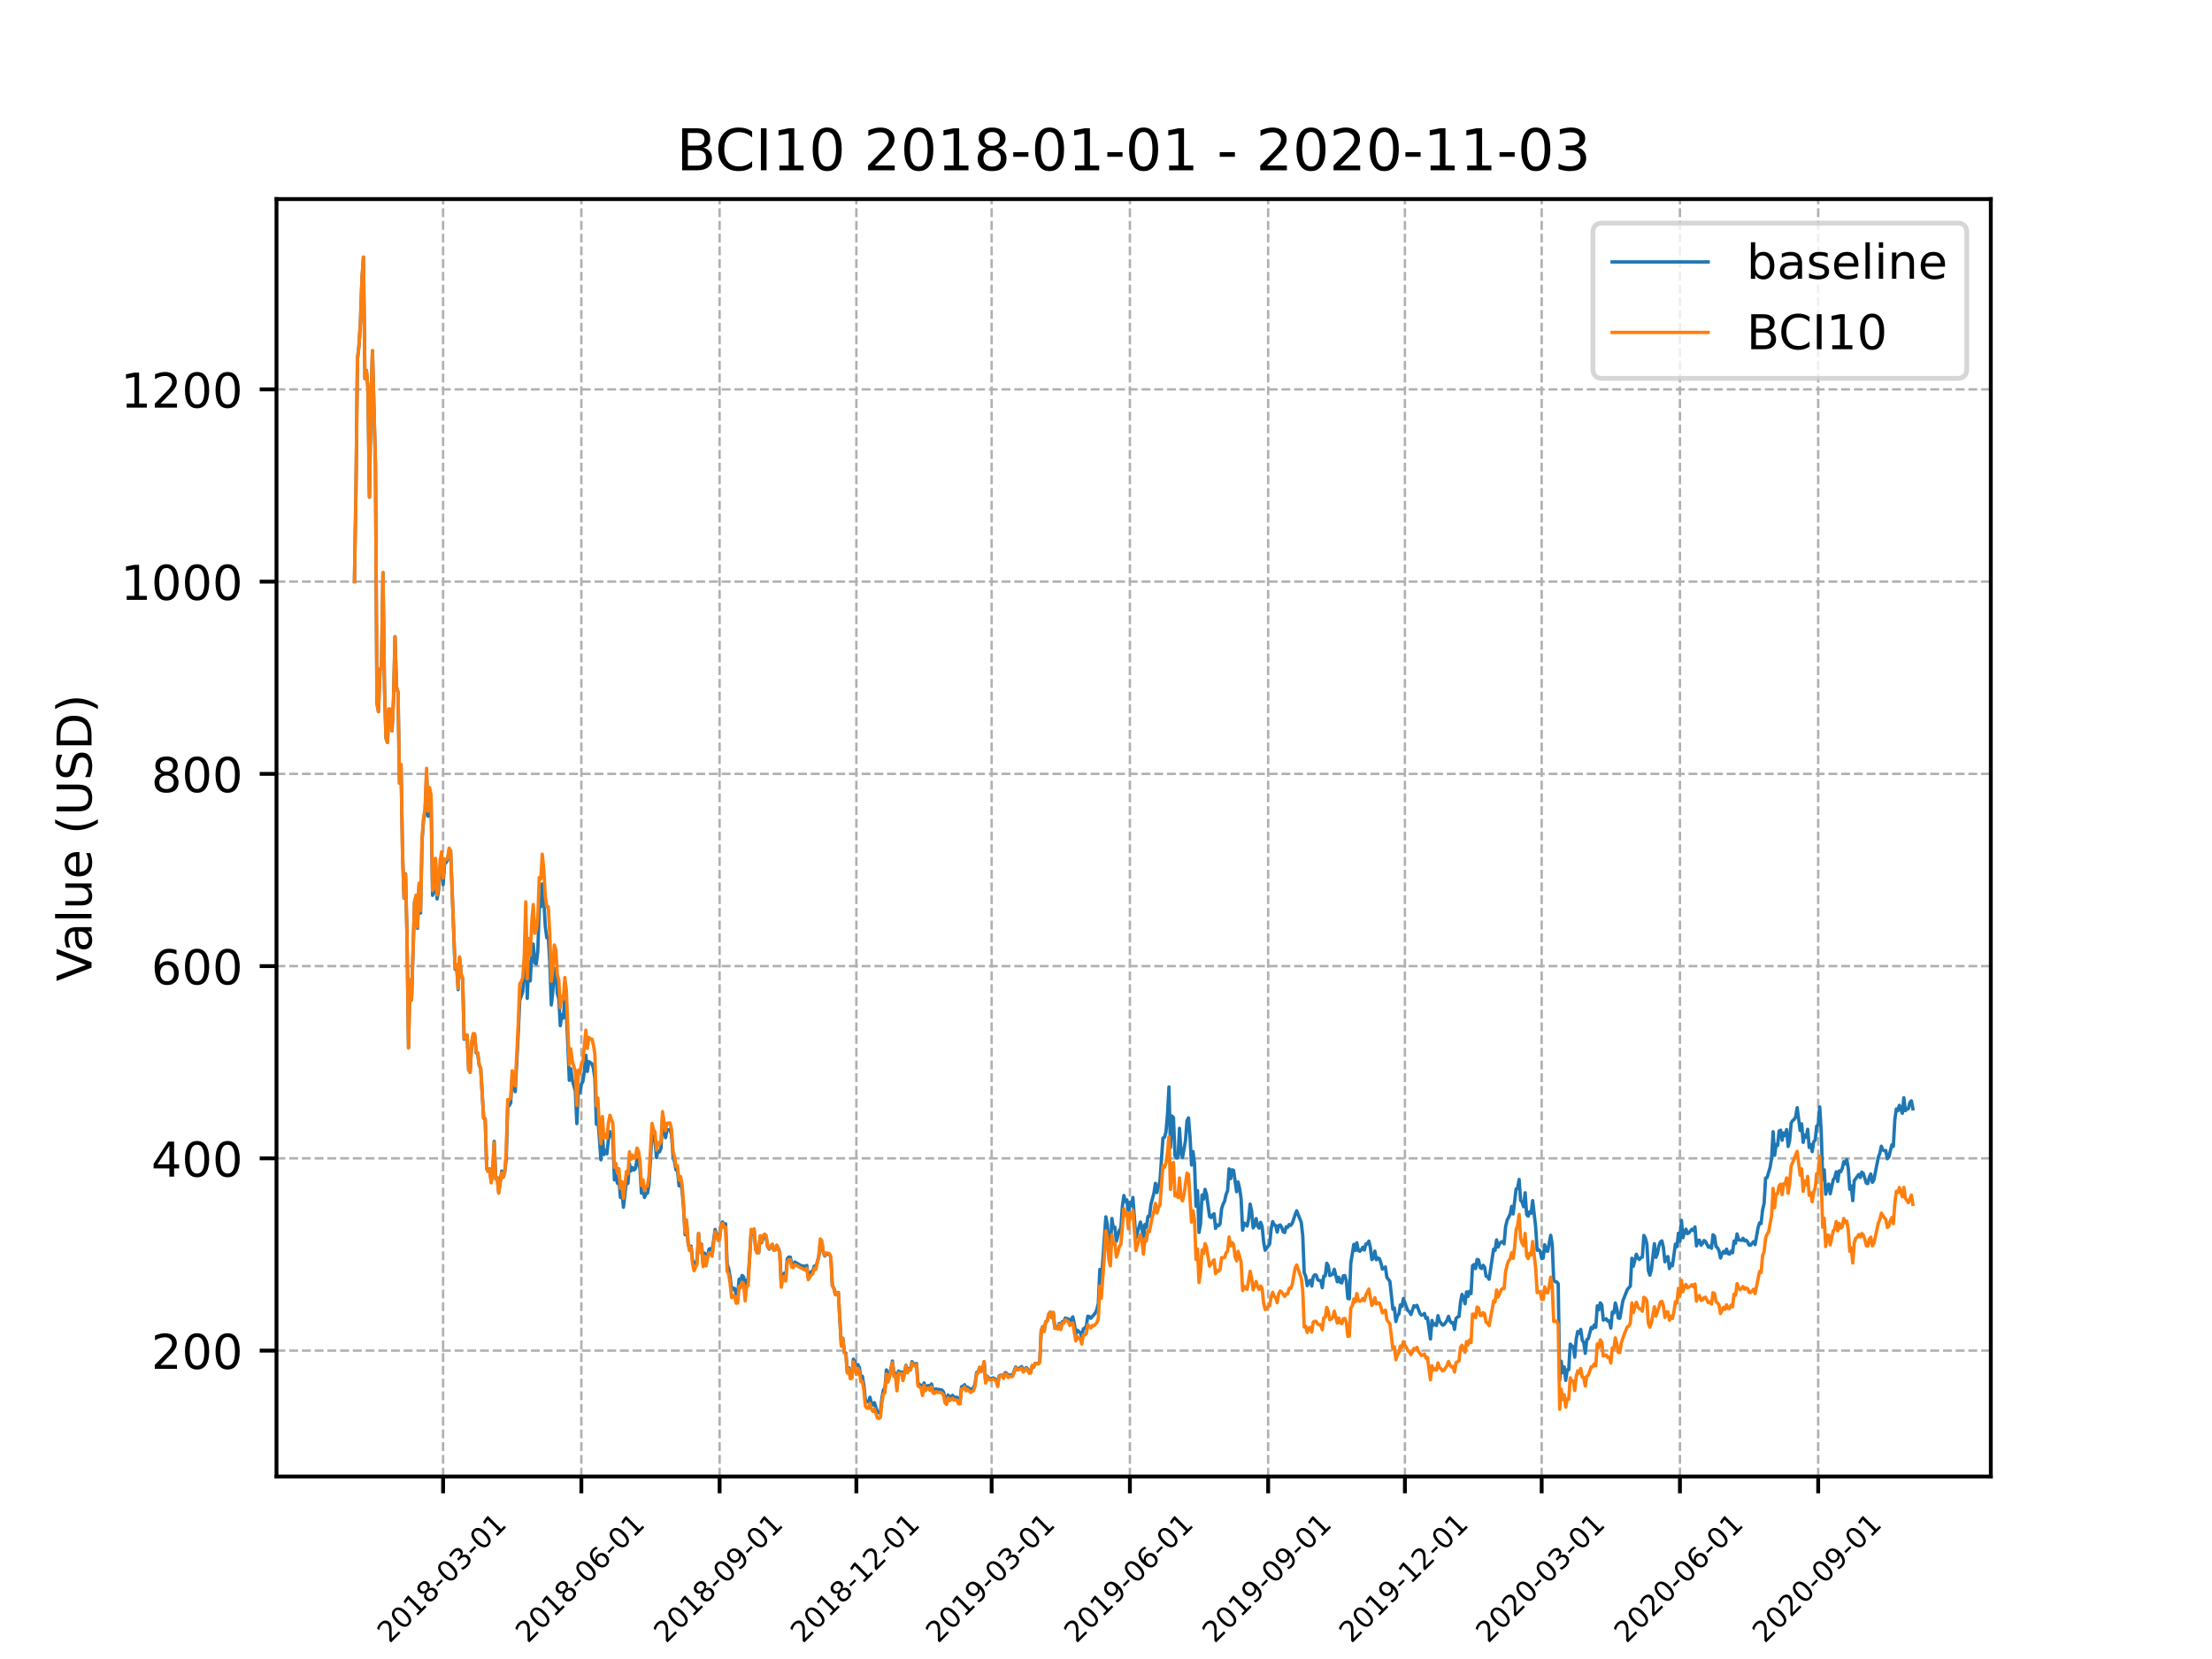 <?xml version="1.0" encoding="utf-8" standalone="no"?>
<!DOCTYPE svg PUBLIC "-//W3C//DTD SVG 1.1//EN"
  "http://www.w3.org/Graphics/SVG/1.1/DTD/svg11.dtd">
<!-- Created with matplotlib (https://matplotlib.org/) -->
<svg height="345.6pt" version="1.1" viewBox="0 0 460.8 345.6" width="460.8pt" xmlns="http://www.w3.org/2000/svg" xmlns:xlink="http://www.w3.org/1999/xlink">
 <defs>
  <style type="text/css">*{stroke-linecap:butt;stroke-linejoin:round;}</style>
 </defs>
 <g id="figure_1">
  <g id="patch_1">
   <path d="M 0 345.6 
L 460.8 345.6 
L 460.8 0 
L 0 0 
z
" style="fill:#ffffff;"/>
  </g>
  <g id="axes_1">
   <g id="patch_2">
    <path d="M 57.6 307.584 
L 414.72 307.584 
L 414.72 41.472 
L 57.6 41.472 
z
" style="fill:#ffffff;"/>
   </g>
   <g id="matplotlib.axis_1">
    <g id="xtick_1">
     <g id="line2d_1">
      <path clip-path="url(#pc1472ea9ae)" d="M 92.304 307.584 
L 92.304 41.472 
" style="fill:none;stroke:#b0b0b0;stroke-dasharray:1.85,0.8;stroke-dashoffset:0;stroke-width:0.5;"/>
     </g>
     <g id="line2d_2">
      <defs>
       <path d="M 0 0 
L 0 3.5 
" id="m46ad355d9d" style="stroke:#000000;stroke-width:0.8;"/>
      </defs>
      <g>
       <use style="stroke:#000000;stroke-width:0.8;" x="92.304" xlink:href="#m46ad355d9d" y="307.584"/>
      </g>
     </g>
     <g id="text_1">
      <!-- 2018-03-01 -->
      <g transform="translate(81.146 342.464)rotate(-45)scale(0.06 -0.06)">
       <defs>
        <path d="M 19.188 8.297 
L 53.609 8.297 
L 53.609 0 
L 7.328 0 
L 7.328 8.297 
Q 12.938 14.109 22.625 23.891 
Q 32.328 33.688 34.812 36.531 
Q 39.547 41.844 41.422 45.531 
Q 43.312 49.219 43.312 52.781 
Q 43.312 58.594 39.234 62.25 
Q 35.156 65.922 28.609 65.922 
Q 23.969 65.922 18.812 64.312 
Q 13.672 62.703 7.812 59.422 
L 7.812 69.391 
Q 13.766 71.781 18.938 73 
Q 24.125 74.219 28.422 74.219 
Q 39.75 74.219 46.484 68.547 
Q 53.219 62.891 53.219 53.422 
Q 53.219 48.922 51.531 44.891 
Q 49.859 40.875 45.406 35.406 
Q 44.188 33.984 37.641 27.219 
Q 31.109 20.453 19.188 8.297 
z
" id="DejaVuSans-50"/>
        <path d="M 31.781 66.406 
Q 24.172 66.406 20.328 58.906 
Q 16.5 51.422 16.5 36.375 
Q 16.5 21.391 20.328 13.891 
Q 24.172 6.391 31.781 6.391 
Q 39.453 6.391 43.281 13.891 
Q 47.125 21.391 47.125 36.375 
Q 47.125 51.422 43.281 58.906 
Q 39.453 66.406 31.781 66.406 
z
M 31.781 74.219 
Q 44.047 74.219 50.516 64.516 
Q 56.984 54.828 56.984 36.375 
Q 56.984 17.969 50.516 8.266 
Q 44.047 -1.422 31.781 -1.422 
Q 19.531 -1.422 13.062 8.266 
Q 6.594 17.969 6.594 36.375 
Q 6.594 54.828 13.062 64.516 
Q 19.531 74.219 31.781 74.219 
z
" id="DejaVuSans-48"/>
        <path d="M 12.406 8.297 
L 28.516 8.297 
L 28.516 63.922 
L 10.984 60.406 
L 10.984 69.391 
L 28.422 72.906 
L 38.281 72.906 
L 38.281 8.297 
L 54.391 8.297 
L 54.391 0 
L 12.406 0 
z
" id="DejaVuSans-49"/>
        <path d="M 31.781 34.625 
Q 24.75 34.625 20.719 30.859 
Q 16.703 27.094 16.703 20.516 
Q 16.703 13.922 20.719 10.156 
Q 24.75 6.391 31.781 6.391 
Q 38.812 6.391 42.859 10.172 
Q 46.922 13.969 46.922 20.516 
Q 46.922 27.094 42.891 30.859 
Q 38.875 34.625 31.781 34.625 
z
M 21.922 38.812 
Q 15.578 40.375 12.031 44.719 
Q 8.5 49.078 8.5 55.328 
Q 8.5 64.062 14.719 69.141 
Q 20.953 74.219 31.781 74.219 
Q 42.672 74.219 48.875 69.141 
Q 55.078 64.062 55.078 55.328 
Q 55.078 49.078 51.531 44.719 
Q 48 40.375 41.703 38.812 
Q 48.828 37.156 52.797 32.312 
Q 56.781 27.484 56.781 20.516 
Q 56.781 9.906 50.312 4.234 
Q 43.844 -1.422 31.781 -1.422 
Q 19.734 -1.422 13.25 4.234 
Q 6.781 9.906 6.781 20.516 
Q 6.781 27.484 10.781 32.312 
Q 14.797 37.156 21.922 38.812 
z
M 18.312 54.391 
Q 18.312 48.734 21.844 45.562 
Q 25.391 42.391 31.781 42.391 
Q 38.141 42.391 41.719 45.562 
Q 45.312 48.734 45.312 54.391 
Q 45.312 60.062 41.719 63.234 
Q 38.141 66.406 31.781 66.406 
Q 25.391 66.406 21.844 63.234 
Q 18.312 60.062 18.312 54.391 
z
" id="DejaVuSans-56"/>
        <path d="M 4.891 31.391 
L 31.203 31.391 
L 31.203 23.391 
L 4.891 23.391 
z
" id="DejaVuSans-45"/>
        <path d="M 40.578 39.312 
Q 47.656 37.797 51.625 33 
Q 55.609 28.219 55.609 21.188 
Q 55.609 10.406 48.188 4.484 
Q 40.766 -1.422 27.094 -1.422 
Q 22.516 -1.422 17.656 -0.516 
Q 12.797 0.391 7.625 2.203 
L 7.625 11.719 
Q 11.719 9.328 16.594 8.109 
Q 21.484 6.891 26.812 6.891 
Q 36.078 6.891 40.938 10.547 
Q 45.797 14.203 45.797 21.188 
Q 45.797 27.641 41.281 31.266 
Q 36.766 34.906 28.719 34.906 
L 20.219 34.906 
L 20.219 43.016 
L 29.109 43.016 
Q 36.375 43.016 40.234 45.922 
Q 44.094 48.828 44.094 54.297 
Q 44.094 59.906 40.109 62.906 
Q 36.141 65.922 28.719 65.922 
Q 24.656 65.922 20.016 65.031 
Q 15.375 64.156 9.812 62.312 
L 9.812 71.094 
Q 15.438 72.656 20.344 73.438 
Q 25.25 74.219 29.594 74.219 
Q 40.828 74.219 47.359 69.109 
Q 53.906 64.016 53.906 55.328 
Q 53.906 49.266 50.438 45.094 
Q 46.969 40.922 40.578 39.312 
z
" id="DejaVuSans-51"/>
       </defs>
       <use xlink:href="#DejaVuSans-50"/>
       <use x="63.623" xlink:href="#DejaVuSans-48"/>
       <use x="127.246" xlink:href="#DejaVuSans-49"/>
       <use x="190.869" xlink:href="#DejaVuSans-56"/>
       <use x="254.492" xlink:href="#DejaVuSans-45"/>
       <use x="290.576" xlink:href="#DejaVuSans-48"/>
       <use x="354.199" xlink:href="#DejaVuSans-51"/>
       <use x="417.822" xlink:href="#DejaVuSans-45"/>
       <use x="453.906" xlink:href="#DejaVuSans-48"/>
       <use x="517.529" xlink:href="#DejaVuSans-49"/>
      </g>
     </g>
    </g>
    <g id="xtick_2">
     <g id="line2d_3">
      <path clip-path="url(#pc1472ea9ae)" d="M 121.106 307.584 
L 121.106 41.472 
" style="fill:none;stroke:#b0b0b0;stroke-dasharray:1.85,0.8;stroke-dashoffset:0;stroke-width:0.5;"/>
     </g>
     <g id="line2d_4">
      <g>
       <use style="stroke:#000000;stroke-width:0.8;" x="121.106" xlink:href="#m46ad355d9d" y="307.584"/>
      </g>
     </g>
     <g id="text_2">
      <!-- 2018-06-01 -->
      <g transform="translate(109.949 342.464)rotate(-45)scale(0.06 -0.06)">
       <defs>
        <path d="M 33.016 40.375 
Q 26.375 40.375 22.484 35.828 
Q 18.609 31.297 18.609 23.391 
Q 18.609 15.531 22.484 10.953 
Q 26.375 6.391 33.016 6.391 
Q 39.656 6.391 43.531 10.953 
Q 47.406 15.531 47.406 23.391 
Q 47.406 31.297 43.531 35.828 
Q 39.656 40.375 33.016 40.375 
z
M 52.594 71.297 
L 52.594 62.312 
Q 48.875 64.062 45.094 64.984 
Q 41.312 65.922 37.594 65.922 
Q 27.828 65.922 22.672 59.328 
Q 17.531 52.734 16.797 39.406 
Q 19.672 43.656 24.016 45.922 
Q 28.375 48.188 33.594 48.188 
Q 44.578 48.188 50.953 41.516 
Q 57.328 34.859 57.328 23.391 
Q 57.328 12.156 50.688 5.359 
Q 44.047 -1.422 33.016 -1.422 
Q 20.359 -1.422 13.672 8.266 
Q 6.984 17.969 6.984 36.375 
Q 6.984 53.656 15.188 63.938 
Q 23.391 74.219 37.203 74.219 
Q 40.922 74.219 44.703 73.484 
Q 48.484 72.75 52.594 71.297 
z
" id="DejaVuSans-54"/>
       </defs>
       <use xlink:href="#DejaVuSans-50"/>
       <use x="63.623" xlink:href="#DejaVuSans-48"/>
       <use x="127.246" xlink:href="#DejaVuSans-49"/>
       <use x="190.869" xlink:href="#DejaVuSans-56"/>
       <use x="254.492" xlink:href="#DejaVuSans-45"/>
       <use x="290.576" xlink:href="#DejaVuSans-48"/>
       <use x="354.199" xlink:href="#DejaVuSans-54"/>
       <use x="417.822" xlink:href="#DejaVuSans-45"/>
       <use x="453.906" xlink:href="#DejaVuSans-48"/>
       <use x="517.529" xlink:href="#DejaVuSans-49"/>
      </g>
     </g>
    </g>
    <g id="xtick_3">
     <g id="line2d_5">
      <path clip-path="url(#pc1472ea9ae)" d="M 149.909 307.584 
L 149.909 41.472 
" style="fill:none;stroke:#b0b0b0;stroke-dasharray:1.85,0.8;stroke-dashoffset:0;stroke-width:0.5;"/>
     </g>
     <g id="line2d_6">
      <g>
       <use style="stroke:#000000;stroke-width:0.8;" x="149.909" xlink:href="#m46ad355d9d" y="307.584"/>
      </g>
     </g>
     <g id="text_3">
      <!-- 2018-09-01 -->
      <g transform="translate(138.751 342.464)rotate(-45)scale(0.06 -0.06)">
       <defs>
        <path d="M 10.984 1.516 
L 10.984 10.5 
Q 14.703 8.734 18.5 7.812 
Q 22.312 6.891 25.984 6.891 
Q 35.75 6.891 40.891 13.453 
Q 46.047 20.016 46.781 33.406 
Q 43.953 29.203 39.594 26.953 
Q 35.25 24.703 29.984 24.703 
Q 19.047 24.703 12.672 31.312 
Q 6.297 37.938 6.297 49.422 
Q 6.297 60.641 12.938 67.422 
Q 19.578 74.219 30.609 74.219 
Q 43.266 74.219 49.922 64.516 
Q 56.594 54.828 56.594 36.375 
Q 56.594 19.141 48.406 8.859 
Q 40.234 -1.422 26.422 -1.422 
Q 22.703 -1.422 18.891 -0.688 
Q 15.094 0.047 10.984 1.516 
z
M 30.609 32.422 
Q 37.25 32.422 41.125 36.953 
Q 45.016 41.5 45.016 49.422 
Q 45.016 57.281 41.125 61.844 
Q 37.25 66.406 30.609 66.406 
Q 23.969 66.406 20.094 61.844 
Q 16.219 57.281 16.219 49.422 
Q 16.219 41.5 20.094 36.953 
Q 23.969 32.422 30.609 32.422 
z
" id="DejaVuSans-57"/>
       </defs>
       <use xlink:href="#DejaVuSans-50"/>
       <use x="63.623" xlink:href="#DejaVuSans-48"/>
       <use x="127.246" xlink:href="#DejaVuSans-49"/>
       <use x="190.869" xlink:href="#DejaVuSans-56"/>
       <use x="254.492" xlink:href="#DejaVuSans-45"/>
       <use x="290.576" xlink:href="#DejaVuSans-48"/>
       <use x="354.199" xlink:href="#DejaVuSans-57"/>
       <use x="417.822" xlink:href="#DejaVuSans-45"/>
       <use x="453.906" xlink:href="#DejaVuSans-48"/>
       <use x="517.529" xlink:href="#DejaVuSans-49"/>
      </g>
     </g>
    </g>
    <g id="xtick_4">
     <g id="line2d_7">
      <path clip-path="url(#pc1472ea9ae)" d="M 178.398 307.584 
L 178.398 41.472 
" style="fill:none;stroke:#b0b0b0;stroke-dasharray:1.85,0.8;stroke-dashoffset:0;stroke-width:0.5;"/>
     </g>
     <g id="line2d_8">
      <g>
       <use style="stroke:#000000;stroke-width:0.8;" x="178.398" xlink:href="#m46ad355d9d" y="307.584"/>
      </g>
     </g>
     <g id="text_4">
      <!-- 2018-12-01 -->
      <g transform="translate(167.241 342.464)rotate(-45)scale(0.06 -0.06)">
       <use xlink:href="#DejaVuSans-50"/>
       <use x="63.623" xlink:href="#DejaVuSans-48"/>
       <use x="127.246" xlink:href="#DejaVuSans-49"/>
       <use x="190.869" xlink:href="#DejaVuSans-56"/>
       <use x="254.492" xlink:href="#DejaVuSans-45"/>
       <use x="290.576" xlink:href="#DejaVuSans-49"/>
       <use x="354.199" xlink:href="#DejaVuSans-50"/>
       <use x="417.822" xlink:href="#DejaVuSans-45"/>
       <use x="453.906" xlink:href="#DejaVuSans-48"/>
       <use x="517.529" xlink:href="#DejaVuSans-49"/>
      </g>
     </g>
    </g>
    <g id="xtick_5">
     <g id="line2d_9">
      <path clip-path="url(#pc1472ea9ae)" d="M 206.575 307.584 
L 206.575 41.472 
" style="fill:none;stroke:#b0b0b0;stroke-dasharray:1.85,0.8;stroke-dashoffset:0;stroke-width:0.5;"/>
     </g>
     <g id="line2d_10">
      <g>
       <use style="stroke:#000000;stroke-width:0.8;" x="206.575" xlink:href="#m46ad355d9d" y="307.584"/>
      </g>
     </g>
     <g id="text_5">
      <!-- 2019-03-01 -->
      <g transform="translate(195.417 342.464)rotate(-45)scale(0.06 -0.06)">
       <use xlink:href="#DejaVuSans-50"/>
       <use x="63.623" xlink:href="#DejaVuSans-48"/>
       <use x="127.246" xlink:href="#DejaVuSans-49"/>
       <use x="190.869" xlink:href="#DejaVuSans-57"/>
       <use x="254.492" xlink:href="#DejaVuSans-45"/>
       <use x="290.576" xlink:href="#DejaVuSans-48"/>
       <use x="354.199" xlink:href="#DejaVuSans-51"/>
       <use x="417.822" xlink:href="#DejaVuSans-45"/>
       <use x="453.906" xlink:href="#DejaVuSans-48"/>
       <use x="517.529" xlink:href="#DejaVuSans-49"/>
      </g>
     </g>
    </g>
    <g id="xtick_6">
     <g id="line2d_11">
      <path clip-path="url(#pc1472ea9ae)" d="M 235.377 307.584 
L 235.377 41.472 
" style="fill:none;stroke:#b0b0b0;stroke-dasharray:1.85,0.8;stroke-dashoffset:0;stroke-width:0.5;"/>
     </g>
     <g id="line2d_12">
      <g>
       <use style="stroke:#000000;stroke-width:0.8;" x="235.377" xlink:href="#m46ad355d9d" y="307.584"/>
      </g>
     </g>
     <g id="text_6">
      <!-- 2019-06-01 -->
      <g transform="translate(224.22 342.464)rotate(-45)scale(0.06 -0.06)">
       <use xlink:href="#DejaVuSans-50"/>
       <use x="63.623" xlink:href="#DejaVuSans-48"/>
       <use x="127.246" xlink:href="#DejaVuSans-49"/>
       <use x="190.869" xlink:href="#DejaVuSans-57"/>
       <use x="254.492" xlink:href="#DejaVuSans-45"/>
       <use x="290.576" xlink:href="#DejaVuSans-48"/>
       <use x="354.199" xlink:href="#DejaVuSans-54"/>
       <use x="417.822" xlink:href="#DejaVuSans-45"/>
       <use x="453.906" xlink:href="#DejaVuSans-48"/>
       <use x="517.529" xlink:href="#DejaVuSans-49"/>
      </g>
     </g>
    </g>
    <g id="xtick_7">
     <g id="line2d_13">
      <path clip-path="url(#pc1472ea9ae)" d="M 264.18 307.584 
L 264.18 41.472 
" style="fill:none;stroke:#b0b0b0;stroke-dasharray:1.85,0.8;stroke-dashoffset:0;stroke-width:0.5;"/>
     </g>
     <g id="line2d_14">
      <g>
       <use style="stroke:#000000;stroke-width:0.8;" x="264.18" xlink:href="#m46ad355d9d" y="307.584"/>
      </g>
     </g>
     <g id="text_7">
      <!-- 2019-09-01 -->
      <g transform="translate(253.022 342.464)rotate(-45)scale(0.06 -0.06)">
       <use xlink:href="#DejaVuSans-50"/>
       <use x="63.623" xlink:href="#DejaVuSans-48"/>
       <use x="127.246" xlink:href="#DejaVuSans-49"/>
       <use x="190.869" xlink:href="#DejaVuSans-57"/>
       <use x="254.492" xlink:href="#DejaVuSans-45"/>
       <use x="290.576" xlink:href="#DejaVuSans-48"/>
       <use x="354.199" xlink:href="#DejaVuSans-57"/>
       <use x="417.822" xlink:href="#DejaVuSans-45"/>
       <use x="453.906" xlink:href="#DejaVuSans-48"/>
       <use x="517.529" xlink:href="#DejaVuSans-49"/>
      </g>
     </g>
    </g>
    <g id="xtick_8">
     <g id="line2d_15">
      <path clip-path="url(#pc1472ea9ae)" d="M 292.669 307.584 
L 292.669 41.472 
" style="fill:none;stroke:#b0b0b0;stroke-dasharray:1.85,0.8;stroke-dashoffset:0;stroke-width:0.5;"/>
     </g>
     <g id="line2d_16">
      <g>
       <use style="stroke:#000000;stroke-width:0.8;" x="292.669" xlink:href="#m46ad355d9d" y="307.584"/>
      </g>
     </g>
     <g id="text_8">
      <!-- 2019-12-01 -->
      <g transform="translate(281.512 342.464)rotate(-45)scale(0.06 -0.06)">
       <use xlink:href="#DejaVuSans-50"/>
       <use x="63.623" xlink:href="#DejaVuSans-48"/>
       <use x="127.246" xlink:href="#DejaVuSans-49"/>
       <use x="190.869" xlink:href="#DejaVuSans-57"/>
       <use x="254.492" xlink:href="#DejaVuSans-45"/>
       <use x="290.576" xlink:href="#DejaVuSans-49"/>
       <use x="354.199" xlink:href="#DejaVuSans-50"/>
       <use x="417.822" xlink:href="#DejaVuSans-45"/>
       <use x="453.906" xlink:href="#DejaVuSans-48"/>
       <use x="517.529" xlink:href="#DejaVuSans-49"/>
      </g>
     </g>
    </g>
    <g id="xtick_9">
     <g id="line2d_17">
      <path clip-path="url(#pc1472ea9ae)" d="M 321.159 307.584 
L 321.159 41.472 
" style="fill:none;stroke:#b0b0b0;stroke-dasharray:1.85,0.8;stroke-dashoffset:0;stroke-width:0.5;"/>
     </g>
     <g id="line2d_18">
      <g>
       <use style="stroke:#000000;stroke-width:0.8;" x="321.159" xlink:href="#m46ad355d9d" y="307.584"/>
      </g>
     </g>
     <g id="text_9">
      <!-- 2020-03-01 -->
      <g transform="translate(310.001 342.464)rotate(-45)scale(0.06 -0.06)">
       <use xlink:href="#DejaVuSans-50"/>
       <use x="63.623" xlink:href="#DejaVuSans-48"/>
       <use x="127.246" xlink:href="#DejaVuSans-50"/>
       <use x="190.869" xlink:href="#DejaVuSans-48"/>
       <use x="254.492" xlink:href="#DejaVuSans-45"/>
       <use x="290.576" xlink:href="#DejaVuSans-48"/>
       <use x="354.199" xlink:href="#DejaVuSans-51"/>
       <use x="417.822" xlink:href="#DejaVuSans-45"/>
       <use x="453.906" xlink:href="#DejaVuSans-48"/>
       <use x="517.529" xlink:href="#DejaVuSans-49"/>
      </g>
     </g>
    </g>
    <g id="xtick_10">
     <g id="line2d_19">
      <path clip-path="url(#pc1472ea9ae)" d="M 349.961 307.584 
L 349.961 41.472 
" style="fill:none;stroke:#b0b0b0;stroke-dasharray:1.85,0.8;stroke-dashoffset:0;stroke-width:0.5;"/>
     </g>
     <g id="line2d_20">
      <g>
       <use style="stroke:#000000;stroke-width:0.8;" x="349.961" xlink:href="#m46ad355d9d" y="307.584"/>
      </g>
     </g>
     <g id="text_10">
      <!-- 2020-06-01 -->
      <g transform="translate(338.804 342.464)rotate(-45)scale(0.06 -0.06)">
       <use xlink:href="#DejaVuSans-50"/>
       <use x="63.623" xlink:href="#DejaVuSans-48"/>
       <use x="127.246" xlink:href="#DejaVuSans-50"/>
       <use x="190.869" xlink:href="#DejaVuSans-48"/>
       <use x="254.492" xlink:href="#DejaVuSans-45"/>
       <use x="290.576" xlink:href="#DejaVuSans-48"/>
       <use x="354.199" xlink:href="#DejaVuSans-54"/>
       <use x="417.822" xlink:href="#DejaVuSans-45"/>
       <use x="453.906" xlink:href="#DejaVuSans-48"/>
       <use x="517.529" xlink:href="#DejaVuSans-49"/>
      </g>
     </g>
    </g>
    <g id="xtick_11">
     <g id="line2d_21">
      <path clip-path="url(#pc1472ea9ae)" d="M 378.764 307.584 
L 378.764 41.472 
" style="fill:none;stroke:#b0b0b0;stroke-dasharray:1.85,0.8;stroke-dashoffset:0;stroke-width:0.5;"/>
     </g>
     <g id="line2d_22">
      <g>
       <use style="stroke:#000000;stroke-width:0.8;" x="378.764" xlink:href="#m46ad355d9d" y="307.584"/>
      </g>
     </g>
     <g id="text_11">
      <!-- 2020-09-01 -->
      <g transform="translate(367.606 342.464)rotate(-45)scale(0.06 -0.06)">
       <use xlink:href="#DejaVuSans-50"/>
       <use x="63.623" xlink:href="#DejaVuSans-48"/>
       <use x="127.246" xlink:href="#DejaVuSans-50"/>
       <use x="190.869" xlink:href="#DejaVuSans-48"/>
       <use x="254.492" xlink:href="#DejaVuSans-45"/>
       <use x="290.576" xlink:href="#DejaVuSans-48"/>
       <use x="354.199" xlink:href="#DejaVuSans-57"/>
       <use x="417.822" xlink:href="#DejaVuSans-45"/>
       <use x="453.906" xlink:href="#DejaVuSans-48"/>
       <use x="517.529" xlink:href="#DejaVuSans-49"/>
      </g>
     </g>
    </g>
    <g id="text_12">
     <!-- Date -->
     <g transform="translate(224.209 354.945)scale(0.1 -0.1)">
      <defs>
       <path d="M 19.672 64.797 
L 19.672 8.109 
L 31.594 8.109 
Q 46.688 8.109 53.688 14.938 
Q 60.688 21.781 60.688 36.531 
Q 60.688 51.172 53.688 57.984 
Q 46.688 64.797 31.594 64.797 
z
M 9.812 72.906 
L 30.078 72.906 
Q 51.266 72.906 61.172 64.094 
Q 71.094 55.281 71.094 36.531 
Q 71.094 17.672 61.125 8.828 
Q 51.172 0 30.078 0 
L 9.812 0 
z
" id="DejaVuSans-68"/>
       <path d="M 34.281 27.484 
Q 23.391 27.484 19.188 25 
Q 14.984 22.516 14.984 16.5 
Q 14.984 11.719 18.141 8.906 
Q 21.297 6.109 26.703 6.109 
Q 34.188 6.109 38.703 11.406 
Q 43.219 16.703 43.219 25.484 
L 43.219 27.484 
z
M 52.203 31.203 
L 52.203 0 
L 43.219 0 
L 43.219 8.297 
Q 40.141 3.328 35.547 0.953 
Q 30.953 -1.422 24.312 -1.422 
Q 15.922 -1.422 10.953 3.297 
Q 6 8.016 6 15.922 
Q 6 25.141 12.172 29.828 
Q 18.359 34.516 30.609 34.516 
L 43.219 34.516 
L 43.219 35.406 
Q 43.219 41.609 39.141 45 
Q 35.062 48.391 27.688 48.391 
Q 23 48.391 18.547 47.266 
Q 14.109 46.141 10.016 43.891 
L 10.016 52.203 
Q 14.938 54.109 19.578 55.047 
Q 24.219 56 28.609 56 
Q 40.484 56 46.344 49.844 
Q 52.203 43.703 52.203 31.203 
z
" id="DejaVuSans-97"/>
       <path d="M 18.312 70.219 
L 18.312 54.688 
L 36.812 54.688 
L 36.812 47.703 
L 18.312 47.703 
L 18.312 18.016 
Q 18.312 11.328 20.141 9.422 
Q 21.969 7.516 27.594 7.516 
L 36.812 7.516 
L 36.812 0 
L 27.594 0 
Q 17.188 0 13.234 3.875 
Q 9.281 7.766 9.281 18.016 
L 9.281 47.703 
L 2.688 47.703 
L 2.688 54.688 
L 9.281 54.688 
L 9.281 70.219 
z
" id="DejaVuSans-116"/>
       <path d="M 56.203 29.594 
L 56.203 25.203 
L 14.891 25.203 
Q 15.484 15.922 20.484 11.062 
Q 25.484 6.203 34.422 6.203 
Q 39.594 6.203 44.453 7.469 
Q 49.312 8.734 54.109 11.281 
L 54.109 2.781 
Q 49.266 0.734 44.188 -0.344 
Q 39.109 -1.422 33.891 -1.422 
Q 20.797 -1.422 13.156 6.188 
Q 5.516 13.812 5.516 26.812 
Q 5.516 40.234 12.766 48.109 
Q 20.016 56 32.328 56 
Q 43.359 56 49.781 48.891 
Q 56.203 41.797 56.203 29.594 
z
M 47.219 32.234 
Q 47.125 39.594 43.094 43.984 
Q 39.062 48.391 32.422 48.391 
Q 24.906 48.391 20.391 44.141 
Q 15.875 39.891 15.188 32.172 
z
" id="DejaVuSans-101"/>
      </defs>
      <use xlink:href="#DejaVuSans-68"/>
      <use x="77.002" xlink:href="#DejaVuSans-97"/>
      <use x="138.281" xlink:href="#DejaVuSans-116"/>
      <use x="177.49" xlink:href="#DejaVuSans-101"/>
     </g>
    </g>
   </g>
   <g id="matplotlib.axis_2">
    <g id="ytick_1">
     <g id="line2d_23">
      <path clip-path="url(#pc1472ea9ae)" d="M 57.6 281.358 
L 414.72 281.358 
" style="fill:none;stroke:#b0b0b0;stroke-dasharray:1.85,0.8;stroke-dashoffset:0;stroke-width:0.5;"/>
     </g>
     <g id="line2d_24">
      <defs>
       <path d="M 0 0 
L -3.5 0 
" id="mcb9162661f" style="stroke:#000000;stroke-width:0.8;"/>
      </defs>
      <g>
       <use style="stroke:#000000;stroke-width:0.8;" x="57.6" xlink:href="#mcb9162661f" y="281.358"/>
      </g>
     </g>
     <g id="text_13">
      <!-- 200 -->
      <g transform="translate(31.512 285.158)scale(0.1 -0.1)">
       <use xlink:href="#DejaVuSans-50"/>
       <use x="63.623" xlink:href="#DejaVuSans-48"/>
       <use x="127.246" xlink:href="#DejaVuSans-48"/>
      </g>
     </g>
    </g>
    <g id="ytick_2">
     <g id="line2d_25">
      <path clip-path="url(#pc1472ea9ae)" d="M 57.6 241.309 
L 414.72 241.309 
" style="fill:none;stroke:#b0b0b0;stroke-dasharray:1.85,0.8;stroke-dashoffset:0;stroke-width:0.5;"/>
     </g>
     <g id="line2d_26">
      <g>
       <use style="stroke:#000000;stroke-width:0.8;" x="57.6" xlink:href="#mcb9162661f" y="241.309"/>
      </g>
     </g>
     <g id="text_14">
      <!-- 400 -->
      <g transform="translate(31.512 245.108)scale(0.1 -0.1)">
       <defs>
        <path d="M 37.797 64.312 
L 12.891 25.391 
L 37.797 25.391 
z
M 35.203 72.906 
L 47.609 72.906 
L 47.609 25.391 
L 58.016 25.391 
L 58.016 17.188 
L 47.609 17.188 
L 47.609 0 
L 37.797 0 
L 37.797 17.188 
L 4.891 17.188 
L 4.891 26.703 
z
" id="DejaVuSans-52"/>
       </defs>
       <use xlink:href="#DejaVuSans-52"/>
       <use x="63.623" xlink:href="#DejaVuSans-48"/>
       <use x="127.246" xlink:href="#DejaVuSans-48"/>
      </g>
     </g>
    </g>
    <g id="ytick_3">
     <g id="line2d_27">
      <path clip-path="url(#pc1472ea9ae)" d="M 57.6 201.26 
L 414.72 201.26 
" style="fill:none;stroke:#b0b0b0;stroke-dasharray:1.85,0.8;stroke-dashoffset:0;stroke-width:0.5;"/>
     </g>
     <g id="line2d_28">
      <g>
       <use style="stroke:#000000;stroke-width:0.8;" x="57.6" xlink:href="#mcb9162661f" y="201.26"/>
      </g>
     </g>
     <g id="text_15">
      <!-- 600 -->
      <g transform="translate(31.512 205.059)scale(0.1 -0.1)">
       <use xlink:href="#DejaVuSans-54"/>
       <use x="63.623" xlink:href="#DejaVuSans-48"/>
       <use x="127.246" xlink:href="#DejaVuSans-48"/>
      </g>
     </g>
    </g>
    <g id="ytick_4">
     <g id="line2d_29">
      <path clip-path="url(#pc1472ea9ae)" d="M 57.6 161.21 
L 414.72 161.21 
" style="fill:none;stroke:#b0b0b0;stroke-dasharray:1.85,0.8;stroke-dashoffset:0;stroke-width:0.5;"/>
     </g>
     <g id="line2d_30">
      <g>
       <use style="stroke:#000000;stroke-width:0.8;" x="57.6" xlink:href="#mcb9162661f" y="161.21"/>
      </g>
     </g>
     <g id="text_16">
      <!-- 800 -->
      <g transform="translate(31.512 165.01)scale(0.1 -0.1)">
       <use xlink:href="#DejaVuSans-56"/>
       <use x="63.623" xlink:href="#DejaVuSans-48"/>
       <use x="127.246" xlink:href="#DejaVuSans-48"/>
      </g>
     </g>
    </g>
    <g id="ytick_5">
     <g id="line2d_31">
      <path clip-path="url(#pc1472ea9ae)" d="M 57.6 121.161 
L 414.72 121.161 
" style="fill:none;stroke:#b0b0b0;stroke-dasharray:1.85,0.8;stroke-dashoffset:0;stroke-width:0.5;"/>
     </g>
     <g id="line2d_32">
      <g>
       <use style="stroke:#000000;stroke-width:0.8;" x="57.6" xlink:href="#mcb9162661f" y="121.161"/>
      </g>
     </g>
     <g id="text_17">
      <!-- 1000 -->
      <g transform="translate(25.15 124.96)scale(0.1 -0.1)">
       <use xlink:href="#DejaVuSans-49"/>
       <use x="63.623" xlink:href="#DejaVuSans-48"/>
       <use x="127.246" xlink:href="#DejaVuSans-48"/>
       <use x="190.869" xlink:href="#DejaVuSans-48"/>
      </g>
     </g>
    </g>
    <g id="ytick_6">
     <g id="line2d_33">
      <path clip-path="url(#pc1472ea9ae)" d="M 57.6 81.112 
L 414.72 81.112 
" style="fill:none;stroke:#b0b0b0;stroke-dasharray:1.85,0.8;stroke-dashoffset:0;stroke-width:0.5;"/>
     </g>
     <g id="line2d_34">
      <g>
       <use style="stroke:#000000;stroke-width:0.8;" x="57.6" xlink:href="#mcb9162661f" y="81.112"/>
      </g>
     </g>
     <g id="text_18">
      <!-- 1200 -->
      <g transform="translate(25.15 84.911)scale(0.1 -0.1)">
       <use xlink:href="#DejaVuSans-49"/>
       <use x="63.623" xlink:href="#DejaVuSans-50"/>
       <use x="127.246" xlink:href="#DejaVuSans-48"/>
       <use x="190.869" xlink:href="#DejaVuSans-48"/>
      </g>
     </g>
    </g>
    <g id="text_19">
     <!-- Value (USD) -->
     <g transform="translate(19.07 204.433)rotate(-90)scale(0.1 -0.1)">
      <defs>
       <path d="M 28.609 0 
L 0.781 72.906 
L 11.078 72.906 
L 34.188 11.531 
L 57.328 72.906 
L 67.578 72.906 
L 39.797 0 
z
" id="DejaVuSans-86"/>
       <path d="M 9.422 75.984 
L 18.406 75.984 
L 18.406 0 
L 9.422 0 
z
" id="DejaVuSans-108"/>
       <path d="M 8.5 21.578 
L 8.5 54.688 
L 17.484 54.688 
L 17.484 21.922 
Q 17.484 14.156 20.5 10.266 
Q 23.531 6.391 29.594 6.391 
Q 36.859 6.391 41.078 11.031 
Q 45.312 15.672 45.312 23.688 
L 45.312 54.688 
L 54.297 54.688 
L 54.297 0 
L 45.312 0 
L 45.312 8.406 
Q 42.047 3.422 37.719 1 
Q 33.406 -1.422 27.688 -1.422 
Q 18.266 -1.422 13.375 4.438 
Q 8.5 10.297 8.5 21.578 
z
M 31.109 56 
z
" id="DejaVuSans-117"/>
       <path id="DejaVuSans-32"/>
       <path d="M 31 75.875 
Q 24.469 64.656 21.281 53.656 
Q 18.109 42.672 18.109 31.391 
Q 18.109 20.125 21.312 9.062 
Q 24.516 -2 31 -13.188 
L 23.188 -13.188 
Q 15.875 -1.703 12.234 9.375 
Q 8.594 20.453 8.594 31.391 
Q 8.594 42.281 12.203 53.312 
Q 15.828 64.359 23.188 75.875 
z
" id="DejaVuSans-40"/>
       <path d="M 8.688 72.906 
L 18.609 72.906 
L 18.609 28.609 
Q 18.609 16.891 22.844 11.734 
Q 27.094 6.594 36.625 6.594 
Q 46.094 6.594 50.344 11.734 
Q 54.594 16.891 54.594 28.609 
L 54.594 72.906 
L 64.5 72.906 
L 64.5 27.391 
Q 64.5 13.141 57.438 5.859 
Q 50.391 -1.422 36.625 -1.422 
Q 22.797 -1.422 15.734 5.859 
Q 8.688 13.141 8.688 27.391 
z
" id="DejaVuSans-85"/>
       <path d="M 53.516 70.516 
L 53.516 60.891 
Q 47.906 63.578 42.922 64.891 
Q 37.938 66.219 33.297 66.219 
Q 25.25 66.219 20.875 63.094 
Q 16.5 59.969 16.5 54.203 
Q 16.5 49.359 19.406 46.891 
Q 22.312 44.438 30.422 42.922 
L 36.375 41.703 
Q 47.406 39.594 52.656 34.297 
Q 57.906 29 57.906 20.125 
Q 57.906 9.516 50.797 4.047 
Q 43.703 -1.422 29.984 -1.422 
Q 24.812 -1.422 18.969 -0.25 
Q 13.141 0.922 6.891 3.219 
L 6.891 13.375 
Q 12.891 10.016 18.656 8.297 
Q 24.422 6.594 29.984 6.594 
Q 38.422 6.594 43.016 9.906 
Q 47.609 13.234 47.609 19.391 
Q 47.609 24.75 44.312 27.781 
Q 41.016 30.812 33.5 32.328 
L 27.484 33.5 
Q 16.453 35.688 11.516 40.375 
Q 6.594 45.062 6.594 53.422 
Q 6.594 63.094 13.406 68.656 
Q 20.219 74.219 32.172 74.219 
Q 37.312 74.219 42.625 73.281 
Q 47.953 72.359 53.516 70.516 
z
" id="DejaVuSans-83"/>
       <path d="M 8.016 75.875 
L 15.828 75.875 
Q 23.141 64.359 26.781 53.312 
Q 30.422 42.281 30.422 31.391 
Q 30.422 20.453 26.781 9.375 
Q 23.141 -1.703 15.828 -13.188 
L 8.016 -13.188 
Q 14.5 -2 17.703 9.062 
Q 20.906 20.125 20.906 31.391 
Q 20.906 42.672 17.703 53.656 
Q 14.5 64.656 8.016 75.875 
z
" id="DejaVuSans-41"/>
      </defs>
      <use xlink:href="#DejaVuSans-86"/>
      <use x="60.658" xlink:href="#DejaVuSans-97"/>
      <use x="121.938" xlink:href="#DejaVuSans-108"/>
      <use x="149.721" xlink:href="#DejaVuSans-117"/>
      <use x="213.1" xlink:href="#DejaVuSans-101"/>
      <use x="274.623" xlink:href="#DejaVuSans-32"/>
      <use x="306.41" xlink:href="#DejaVuSans-40"/>
      <use x="345.424" xlink:href="#DejaVuSans-85"/>
      <use x="418.617" xlink:href="#DejaVuSans-83"/>
      <use x="482.094" xlink:href="#DejaVuSans-68"/>
      <use x="559.096" xlink:href="#DejaVuSans-41"/>
     </g>
    </g>
   </g>
   <g id="line2d_35">
    <path clip-path="url(#pc1472ea9ae)" d="M 73.833 121.161 
L 74.146 102.71 
L 74.459 74.922 
L 74.772 72.05 
L 75.085 67.227 
L 75.398 58.196 
L 75.711 53.568 
L 76.024 78.891 
L 76.337 77.164 
L 76.65 80.858 
L 76.963 103.556 
L 77.277 83.962 
L 77.59 73.068 
L 78.216 96.789 
L 78.529 146.558 
L 78.842 148.252 
L 79.155 139.693 
L 79.468 138.796 
L 79.781 119.298 
L 80.094 143.203 
L 80.407 153.759 
L 80.72 154.668 
L 81.033 147.721 
L 81.346 147.778 
L 81.659 152.253 
L 81.973 145.82 
L 82.286 132.638 
L 82.599 143.105 
L 82.912 144.214 
L 83.225 163.151 
L 83.538 159.31 
L 83.851 177.427 
L 84.164 187.085 
L 84.477 182.051 
L 84.79 195.088 
L 85.103 218.205 
L 85.416 204.13 
L 85.729 208.314 
L 86.356 187.964 
L 86.669 186.738 
L 86.982 193.398 
L 87.295 184.561 
L 87.608 190.202 
L 87.921 175.167 
L 88.234 170.773 
L 88.547 169.24 
L 88.86 161.206 
L 89.173 170.038 
L 89.486 165.584 
L 89.799 167.147 
L 90.112 186.522 
L 90.425 185.814 
L 90.739 179.805 
L 91.052 187.259 
L 91.365 185.506 
L 91.678 180.601 
L 91.991 179.094 
L 92.304 184.287 
L 92.617 180.005 
L 92.93 179.665 
L 93.243 179.117 
L 93.556 177.081 
L 93.869 177.216 
L 94.808 201.891 
L 95.122 201.278 
L 95.435 206.165 
L 95.748 199.561 
L 96.061 203.092 
L 96.374 203.92 
L 96.687 216.482 
L 97 216.201 
L 97.313 215.628 
L 97.626 222.837 
L 97.939 223.371 
L 98.252 217.532 
L 98.565 215.806 
L 98.878 215.676 
L 99.191 219.301 
L 99.505 219.392 
L 99.818 221.877 
L 100.131 222.541 
L 100.757 232.973 
L 101.07 233.053 
L 101.383 243.446 
L 101.696 244.022 
L 102.009 243.501 
L 102.322 246.117 
L 102.635 243.797 
L 102.948 237.763 
L 103.261 245.405 
L 103.574 245.325 
L 103.888 248.368 
L 104.514 243.958 
L 104.827 245.246 
L 105.14 244.128 
L 105.453 241.425 
L 105.766 230.397 
L 106.079 230.329 
L 106.392 229.738 
L 106.705 223.975 
L 107.018 226.171 
L 107.331 227.421 
L 107.957 215.418 
L 108.271 208.386 
L 108.897 206.624 
L 109.21 202.491 
L 109.523 192.539 
L 109.836 207.983 
L 110.149 200.33 
L 110.462 204.338 
L 110.775 198.433 
L 111.088 196.67 
L 111.401 200.595 
L 111.714 200.822 
L 112.027 198.196 
L 112.34 189.042 
L 112.654 188.908 
L 112.967 184.127 
L 113.28 187.261 
L 113.593 193.009 
L 113.906 195.35 
L 114.219 195.129 
L 114.532 200.613 
L 114.845 209.347 
L 115.158 206.629 
L 115.471 201.751 
L 115.784 202.112 
L 116.097 206.952 
L 116.41 208.036 
L 116.723 213.655 
L 117.037 211.385 
L 117.35 212.092 
L 117.663 207.999 
L 117.976 210.482 
L 118.602 225.059 
L 118.915 222.648 
L 119.228 225.051 
L 119.854 227.265 
L 120.167 234.073 
L 120.48 226.996 
L 120.793 227.677 
L 121.106 225.839 
L 121.42 225.299 
L 121.733 223.165 
L 122.046 219.818 
L 122.359 223.201 
L 122.672 221.161 
L 123.298 221.579 
L 123.611 222.523 
L 123.924 224.625 
L 124.237 234.205 
L 124.55 232.693 
L 125.176 241.606 
L 125.489 236.314 
L 125.802 240.517 
L 126.116 239.667 
L 126.429 240.358 
L 126.742 237.366 
L 127.055 235.742 
L 127.368 236.325 
L 127.681 237.289 
L 127.994 245.792 
L 128.307 244.842 
L 128.62 246.497 
L 128.933 245.659 
L 129.246 249.459 
L 129.559 248.208 
L 129.872 251.492 
L 130.499 246.034 
L 130.812 246.521 
L 131.125 242.389 
L 131.438 243.915 
L 131.751 243.219 
L 132.064 243.745 
L 132.377 243.437 
L 132.69 241.492 
L 133.003 242.029 
L 133.316 243.511 
L 133.629 248.575 
L 133.942 247.311 
L 134.255 249.449 
L 134.568 248.678 
L 134.882 248.581 
L 135.195 246.712 
L 135.821 236.321 
L 136.134 237.509 
L 136.447 237.803 
L 136.76 241.161 
L 137.073 239.724 
L 137.386 239.964 
L 137.699 239.2 
L 138.012 232.929 
L 138.638 237 
L 138.951 235.393 
L 139.578 235.295 
L 139.891 236.348 
L 140.204 240.819 
L 140.517 242.036 
L 140.83 243.725 
L 141.143 243.852 
L 141.456 247.027 
L 141.769 246.374 
L 142.082 247.88 
L 142.395 251.574 
L 142.708 257.2 
L 143.021 254.532 
L 143.334 258.948 
L 143.648 260.291 
L 143.961 259.599 
L 144.274 262.526 
L 144.587 263.824 
L 145.213 262.424 
L 145.526 256.968 
L 145.839 260.526 
L 146.152 259.219 
L 146.465 263.207 
L 146.778 261.058 
L 147.091 262.944 
L 147.717 260.181 
L 148.031 260.115 
L 148.344 260.675 
L 148.97 256.121 
L 149.596 257.897 
L 149.909 257.784 
L 150.222 254.949 
L 150.535 254.549 
L 150.848 255.307 
L 151.161 254.942 
L 151.474 263.244 
L 151.787 264.269 
L 152.1 266.023 
L 152.414 268.765 
L 152.727 268.321 
L 153.04 268.422 
L 153.353 269.637 
L 153.666 269.494 
L 153.979 266.46 
L 154.292 266.634 
L 154.605 265.704 
L 154.918 265.999 
L 155.231 269.235 
L 155.544 266.643 
L 155.857 266.552 
L 156.483 256.649 
L 156.797 257.108 
L 157.11 256.592 
L 157.423 260.248 
L 157.736 261.003 
L 158.049 260.965 
L 158.362 257.706 
L 158.675 258.827 
L 158.988 257.849 
L 159.301 257.543 
L 159.614 257.824 
L 159.927 259.745 
L 160.24 260.227 
L 160.866 259.269 
L 161.18 260.362 
L 161.493 260.306 
L 161.806 259.42 
L 162.119 259.989 
L 162.432 260.81 
L 162.745 267.222 
L 163.058 265.711 
L 163.371 265.241 
L 163.684 266.019 
L 163.997 262.251 
L 164.31 261.88 
L 164.623 261.87 
L 164.936 263.326 
L 165.249 263.504 
L 165.563 262.897 
L 166.502 263.438 
L 167.128 263.788 
L 167.441 263.714 
L 167.754 263.992 
L 168.067 263.613 
L 168.38 265.853 
L 169.006 264.908 
L 169.319 264.739 
L 169.632 263.749 
L 169.946 264.028 
L 170.572 261.74 
L 170.885 258.937 
L 171.198 258.983 
L 171.511 260.933 
L 171.824 261.652 
L 172.137 261.219 
L 172.763 261.293 
L 173.076 261.867 
L 173.389 267.781 
L 173.702 268.357 
L 174.015 269.611 
L 174.328 269.258 
L 174.642 269.245 
L 175.268 280.397 
L 175.581 278.777 
L 175.894 281.738 
L 176.207 281.847 
L 176.52 285.883 
L 176.833 284.944 
L 177.146 286.996 
L 177.459 286.73 
L 177.772 283.138 
L 178.085 283.68 
L 178.398 285.671 
L 178.711 284.26 
L 179.025 284.89 
L 179.338 287.028 
L 179.651 286.705 
L 179.964 288.572 
L 180.277 291.671 
L 180.59 292.016 
L 180.903 292.066 
L 181.216 291.064 
L 181.529 292.201 
L 181.842 292.703 
L 182.155 292.204 
L 182.781 294.192 
L 183.094 294.291 
L 183.408 294.123 
L 183.721 291.189 
L 184.034 289.541 
L 184.347 289.23 
L 184.66 285.376 
L 184.973 287.149 
L 185.599 285.131 
L 185.912 283.524 
L 186.225 286.295 
L 186.538 286.086 
L 186.851 289.03 
L 187.164 285.611 
L 187.477 285.879 
L 187.791 285.815 
L 188.104 287.193 
L 188.73 284.416 
L 189.043 285.72 
L 189.356 285.128 
L 189.669 285.267 
L 189.982 283.655 
L 190.295 284.112 
L 190.608 284.23 
L 190.921 284.032 
L 191.234 288.228 
L 191.86 288.605 
L 192.174 290.035 
L 192.487 288.096 
L 192.8 289.146 
L 193.113 288.728 
L 193.426 288.63 
L 193.739 289.07 
L 194.052 288.3 
L 194.365 289.564 
L 194.678 289.682 
L 194.991 289.315 
L 195.304 289.493 
L 195.617 289.433 
L 196.243 289.588 
L 196.557 289.995 
L 196.87 291.481 
L 197.183 291.783 
L 197.496 290.604 
L 197.809 291.18 
L 198.435 290.674 
L 198.748 291.086 
L 199.374 291.08 
L 199.687 291.821 
L 200 291.839 
L 200.313 288.868 
L 200.626 288.797 
L 200.94 288.458 
L 201.253 289.168 
L 201.566 288.968 
L 202.192 289.481 
L 202.818 289.107 
L 203.131 288.217 
L 203.444 285.922 
L 203.757 285.803 
L 204.07 284.854 
L 204.383 285.672 
L 204.696 285.227 
L 205.009 283.703 
L 205.323 287.908 
L 205.636 286.665 
L 205.949 287.054 
L 206.262 287.214 
L 206.888 287.043 
L 207.514 287.387 
L 207.827 288.438 
L 208.14 286.648 
L 208.453 286.489 
L 208.766 286.474 
L 209.079 286.859 
L 209.392 285.954 
L 209.706 286.106 
L 210.019 286.689 
L 210.332 286.411 
L 210.645 286.515 
L 210.958 286.419 
L 211.584 284.767 
L 211.897 285.153 
L 212.21 285.109 
L 212.836 284.686 
L 213.149 285.469 
L 213.462 285.246 
L 213.775 284.883 
L 214.089 285.17 
L 214.402 285.825 
L 214.715 285.773 
L 215.028 284.549 
L 215.341 284.805 
L 215.654 284.001 
L 216.28 284.053 
L 216.593 283.709 
L 216.906 277.139 
L 217.219 276.357 
L 217.532 277.193 
L 217.845 275.321 
L 218.158 275.169 
L 218.471 273.804 
L 218.785 273.299 
L 219.098 274.496 
L 219.411 273.445 
L 219.724 276.496 
L 220.037 276.387 
L 220.35 276.544 
L 220.663 275.682 
L 220.976 276.737 
L 221.289 275.341 
L 221.602 275.319 
L 221.915 274.582 
L 222.541 274.78 
L 222.854 275.313 
L 223.481 274.324 
L 223.794 275.739 
L 224.107 277.949 
L 224.42 277.114 
L 225.046 277.634 
L 225.359 278.466 
L 225.672 276.826 
L 225.985 276.666 
L 226.298 276.219 
L 226.611 274.193 
L 226.924 274.249 
L 227.237 274.63 
L 228.177 273.517 
L 228.49 272.793 
L 228.803 271.554 
L 229.116 264.449 
L 229.429 267.025 
L 230.368 253.489 
L 230.681 255.101 
L 230.994 259.814 
L 231.307 260.905 
L 231.62 253.839 
L 231.934 255.814 
L 232.247 255.647 
L 232.56 258.575 
L 233.186 256.291 
L 233.499 255.808 
L 233.812 251.326 
L 234.125 249.042 
L 234.438 250.307 
L 234.751 249.955 
L 235.064 253.119 
L 235.377 250.479 
L 235.69 251.156 
L 236.003 249.449 
L 236.63 257.918 
L 237.569 254.57 
L 237.882 255.636 
L 238.195 258.363 
L 238.508 255.091 
L 238.821 255.679 
L 239.134 253.395 
L 239.447 253.415 
L 239.76 250.866 
L 240.386 248.527 
L 240.7 246.511 
L 241.013 248.434 
L 241.639 245.995 
L 242.265 237.08 
L 242.578 236.94 
L 242.891 235.813 
L 243.204 232.251 
L 243.517 226.421 
L 243.83 239.049 
L 244.143 232.48 
L 244.456 232.833 
L 244.769 240.692 
L 245.083 241.243 
L 245.396 241.205 
L 245.709 235.049 
L 246.022 239.959 
L 246.335 241.141 
L 246.961 237.584 
L 247.274 233.453 
L 247.587 232.869 
L 247.9 236.77 
L 248.213 242.698 
L 248.526 239.89 
L 248.839 242.361 
L 249.152 251.287 
L 249.466 248.043 
L 249.779 256.739 
L 250.092 254.951 
L 250.405 248.941 
L 250.718 249.82 
L 251.031 247.764 
L 251.344 248.813 
L 251.97 253.398 
L 252.283 253.642 
L 252.596 253.134 
L 252.909 252.843 
L 253.222 255.895 
L 253.535 255.142 
L 253.849 255.354 
L 254.162 254.942 
L 254.475 251.83 
L 254.788 250.849 
L 255.101 250.257 
L 255.414 248.816 
L 255.727 248.093 
L 256.04 243.487 
L 256.353 245.549 
L 256.666 243.679 
L 256.979 243.825 
L 257.605 248.254 
L 257.918 246.227 
L 258.231 247.569 
L 258.545 249.71 
L 258.858 256.272 
L 259.171 254.78 
L 259.484 255.018 
L 259.797 255.405 
L 260.11 253.955 
L 260.423 250.833 
L 260.736 252.24 
L 261.049 255.786 
L 261.362 255.311 
L 261.675 253.855 
L 261.988 255.394 
L 262.301 255.85 
L 262.614 254.63 
L 262.928 255.51 
L 263.241 258.735 
L 263.554 260.452 
L 264.493 259.169 
L 264.806 256.019 
L 265.119 254.483 
L 265.432 255.138 
L 265.745 255.32 
L 266.058 256.671 
L 266.371 255.322 
L 266.684 255.175 
L 266.997 255.664 
L 267.311 256.602 
L 267.624 256.756 
L 267.937 255.561 
L 268.25 255.678 
L 268.563 255.088 
L 268.876 255.278 
L 269.189 254.848 
L 269.815 253.027 
L 270.128 252.225 
L 271.067 254.626 
L 271.38 257.315 
L 271.694 265.129 
L 272.007 265.875 
L 272.32 267.829 
L 272.633 266.959 
L 272.946 266.723 
L 273.259 267.887 
L 273.572 265.963 
L 273.885 265.565 
L 274.198 265.642 
L 274.511 266.585 
L 274.824 266.774 
L 275.137 266.78 
L 275.45 268.254 
L 275.763 265.837 
L 276.077 265.785 
L 276.39 263.16 
L 276.703 263.686 
L 277.016 265.735 
L 277.642 265.413 
L 277.955 264.42 
L 278.581 267.011 
L 278.894 266.074 
L 279.207 267.123 
L 279.52 267.26 
L 279.833 265.768 
L 280.146 265.716 
L 280.46 266.779 
L 280.773 270.471 
L 281.086 270.576 
L 281.399 263.077 
L 282.025 259.222 
L 282.338 260.488 
L 282.651 258.889 
L 282.964 260.509 
L 283.277 260.658 
L 283.59 260.33 
L 283.903 259.817 
L 284.216 260.411 
L 284.529 259.149 
L 284.843 259.123 
L 285.156 258.542 
L 285.469 259.877 
L 285.782 262.398 
L 286.095 262.072 
L 286.408 260.627 
L 286.721 262.438 
L 287.034 262.054 
L 287.347 262.188 
L 287.66 263.076 
L 287.973 264.377 
L 288.599 263.93 
L 288.912 266.105 
L 289.539 266.939 
L 290.165 272.76 
L 290.478 272.454 
L 290.791 275.299 
L 291.104 274.08 
L 291.417 273.732 
L 291.73 271.831 
L 292.043 272.159 
L 292.356 270.503 
L 292.982 272.289 
L 293.295 273.022 
L 293.609 273.277 
L 293.922 273.841 
L 294.548 272.001 
L 294.861 272.224 
L 295.174 271.921 
L 295.8 273.626 
L 296.113 273.967 
L 296.426 273.896 
L 296.739 273.615 
L 297.052 274.668 
L 297.365 274.491 
L 297.992 278.943 
L 298.305 275.07 
L 298.618 276.054 
L 298.931 275.782 
L 299.244 276.119 
L 299.557 274.081 
L 299.87 275.199 
L 300.496 276.044 
L 300.809 275.956 
L 301.435 275.068 
L 301.748 274.218 
L 302.061 275.179 
L 302.375 275.586 
L 302.688 275.5 
L 303.001 276.944 
L 303.314 274.666 
L 303.627 274.356 
L 303.94 274.249 
L 304.253 271.258 
L 304.566 269.642 
L 304.879 270.433 
L 305.192 271.592 
L 305.505 269.118 
L 305.818 270.072 
L 306.131 268.989 
L 306.444 269.475 
L 306.757 263.685 
L 307.071 263.431 
L 307.384 264.273 
L 307.697 262.359 
L 308.01 262.469 
L 308.323 264.045 
L 308.636 264.261 
L 308.949 263.583 
L 309.262 263.921 
L 309.575 265.848 
L 309.888 265.914 
L 310.201 266.499 
L 311.14 260.226 
L 311.454 260.471 
L 311.767 258.287 
L 312.08 259.789 
L 312.393 259.077 
L 312.706 258.746 
L 313.019 258.635 
L 313.332 259.127 
L 313.645 255.522 
L 313.958 254.219 
L 314.584 252.954 
L 314.897 251.318 
L 315.21 252.89 
L 315.837 247.673 
L 316.15 247.531 
L 316.463 245.699 
L 316.776 250.069 
L 317.089 250.416 
L 317.402 251.389 
L 317.715 248.472 
L 318.028 252.986 
L 318.341 253.355 
L 318.654 252.43 
L 318.967 252.744 
L 319.28 250.108 
L 319.906 255.577 
L 320.22 260.455 
L 320.533 260.359 
L 320.846 260.618 
L 321.159 262.166 
L 321.472 262.067 
L 321.785 259.307 
L 322.098 260.568 
L 322.411 260.668 
L 323.037 257.333 
L 323.35 259.178 
L 323.663 266.659 
L 323.976 267.018 
L 324.289 267.044 
L 324.603 267.438 
L 324.916 287.505 
L 325.229 283.571 
L 325.542 285.954 
L 325.855 284.762 
L 326.168 287.561 
L 326.481 285.336 
L 326.794 285.352 
L 327.107 279.999 
L 327.42 280.352 
L 327.733 280.527 
L 328.046 282.712 
L 328.359 278.92 
L 328.672 277.362 
L 328.986 277.766 
L 329.299 276.936 
L 329.612 279.22 
L 329.925 279.712 
L 330.238 281.921 
L 330.551 279.087 
L 330.864 278.896 
L 331.49 276.521 
L 331.803 276.778 
L 332.116 276.001 
L 332.429 276.498 
L 332.742 272.029 
L 333.055 272.86 
L 333.369 271.402 
L 333.682 271.832 
L 333.995 275.005 
L 334.621 274.731 
L 334.934 275.203 
L 335.247 275.16 
L 335.56 276.67 
L 335.873 273.337 
L 336.186 273.542 
L 336.499 271.427 
L 336.812 272.563 
L 337.125 274.571 
L 337.438 274.634 
L 338.065 271.009 
L 339.004 268.634 
L 339.63 267.925 
L 339.943 262.117 
L 340.256 263.77 
L 340.882 261.277 
L 341.195 262.066 
L 341.508 262.379 
L 341.821 262.012 
L 342.135 261.855 
L 342.448 257.364 
L 342.761 257.933 
L 343.074 259.138 
L 343.387 264.706 
L 343.7 265.635 
L 344.013 264.462 
L 344.639 259.089 
L 344.952 261.932 
L 345.265 261.189 
L 345.578 259.541 
L 345.891 258.717 
L 346.204 258.497 
L 346.517 259.848 
L 346.831 262.844 
L 347.144 261.913 
L 347.457 261.769 
L 347.77 264.265 
L 348.083 263.25 
L 348.396 263.689 
L 349.022 259.161 
L 349.335 259.704 
L 349.648 256.908 
L 349.961 258.573 
L 350.274 254.221 
L 350.587 257.845 
L 350.9 256.74 
L 351.214 256.056 
L 351.527 256.993 
L 351.84 256.795 
L 352.466 256.072 
L 352.779 256.354 
L 353.092 255.586 
L 353.405 259.553 
L 353.718 258.4 
L 354.031 258.344 
L 354.344 259.393 
L 354.657 259.065 
L 354.97 258.417 
L 355.283 258.623 
L 355.91 259.828 
L 356.223 259.582 
L 356.536 260.035 
L 356.849 257.219 
L 357.162 257.52 
L 357.475 259.666 
L 357.788 259.944 
L 358.101 260.533 
L 358.414 262.076 
L 358.727 261.174 
L 359.04 260.699 
L 359.353 261.07 
L 359.666 260.209 
L 359.98 261.145 
L 360.293 261.274 
L 360.606 260.637 
L 360.919 260.971 
L 361.232 258.534 
L 361.545 259.016 
L 361.858 257.047 
L 362.171 258.273 
L 362.797 258.398 
L 363.11 257.961 
L 363.423 258.499 
L 363.736 258.347 
L 364.049 258.676 
L 364.363 259.384 
L 364.676 259.383 
L 365.302 258.666 
L 365.615 259.279 
L 366.241 255.751 
L 366.554 254.735 
L 366.867 254.891 
L 367.18 252.04 
L 367.493 250.689 
L 367.806 245.411 
L 368.119 245.307 
L 368.746 243.156 
L 369.059 241.255 
L 369.372 235.76 
L 369.685 240.679 
L 369.998 238.402 
L 370.311 238.63 
L 370.624 235.608 
L 370.937 235.434 
L 371.25 237.54 
L 371.563 236.009 
L 371.876 236.541 
L 372.189 235.306 
L 372.502 238.841 
L 372.815 237.585 
L 373.129 233.958 
L 373.442 233.434 
L 373.755 233.204 
L 374.068 232.668 
L 374.381 230.75 
L 375.007 235.51 
L 375.32 234.121 
L 375.633 237.971 
L 375.946 236.458 
L 376.259 236.882 
L 376.572 235.252 
L 376.885 239.029 
L 377.198 238.426 
L 377.512 239.894 
L 377.825 237.867 
L 378.138 237.496 
L 378.451 234.578 
L 378.764 234.301 
L 379.077 230.59 
L 379.39 235.554 
L 379.703 245.76 
L 380.016 243.693 
L 380.329 248.778 
L 380.642 247.147 
L 380.955 246.656 
L 381.268 248.678 
L 381.895 245.783 
L 382.208 245.307 
L 382.521 244.102 
L 382.834 246.119 
L 383.147 243.913 
L 383.46 244.088 
L 383.773 243.408 
L 384.086 242.007 
L 384.399 242.455 
L 384.712 241.559 
L 385.025 243.322 
L 385.338 247.737 
L 385.651 247.033 
L 385.964 250.129 
L 386.278 245.952 
L 387.217 244.645 
L 387.53 245.298 
L 387.843 244.178 
L 388.156 244.445 
L 388.782 246.458 
L 389.095 246.574 
L 389.408 245.244 
L 389.721 244.568 
L 390.034 246.302 
L 390.347 245.851 
L 391.287 241.082 
L 391.6 240.27 
L 391.913 238.767 
L 392.226 239.542 
L 392.539 239.736 
L 392.852 239.687 
L 393.165 241.398 
L 393.478 241.037 
L 394.104 238.489 
L 394.417 238.811 
L 394.73 233.187 
L 395.043 231.015 
L 395.357 231.39 
L 395.67 230.258 
L 396.296 231.918 
L 396.609 228.675 
L 396.922 231.376 
L 397.235 231.009 
L 397.548 230.969 
L 397.861 229.676 
L 398.174 229.318 
L 398.487 230.986 
L 398.487 230.986 
" style="fill:none;stroke:#1f77b4;stroke-linecap:square;stroke-width:0.7;"/>
   </g>
   <g id="line2d_36">
    <path clip-path="url(#pc1472ea9ae)" d="M 73.833 121.161 
L 74.146 102.71 
L 74.459 74.922 
L 74.772 72.05 
L 75.085 67.227 
L 75.398 58.196 
L 75.711 53.568 
L 76.024 78.891 
L 76.337 77.164 
L 76.65 80.858 
L 76.963 103.556 
L 77.277 83.962 
L 77.59 73.068 
L 78.216 96.789 
L 78.529 146.558 
L 78.842 148.252 
L 79.155 139.693 
L 79.468 138.796 
L 79.781 119.298 
L 80.094 143.203 
L 80.407 153.759 
L 80.72 154.668 
L 81.033 147.721 
L 81.346 147.778 
L 81.659 152.253 
L 81.973 145.82 
L 82.286 132.638 
L 82.599 143.105 
L 82.912 144.214 
L 83.225 163.151 
L 83.538 159.31 
L 83.851 177.997 
L 84.164 186.942 
L 84.477 182.145 
L 84.79 194.912 
L 85.103 218.33 
L 85.416 204.112 
L 85.729 208.239 
L 86.356 187.925 
L 86.669 186.479 
L 86.982 193.122 
L 87.295 183.985 
L 87.608 189.688 
L 87.921 174.672 
L 88.234 170.311 
L 88.547 168.448 
L 88.86 160.049 
L 89.173 168.979 
L 89.486 164.059 
L 89.799 165.586 
L 90.112 185.515 
L 90.425 184.81 
L 90.739 178.809 
L 91.052 186.412 
L 91.365 184.796 
L 91.678 179.329 
L 91.991 177.44 
L 92.304 182.917 
L 92.617 178.949 
L 92.93 179.111 
L 93.243 178.841 
L 93.556 176.672 
L 93.869 177.286 
L 94.808 201.647 
L 95.122 200.947 
L 95.435 205.904 
L 95.748 199.352 
L 96.061 202.852 
L 96.374 203.686 
L 96.687 216.288 
L 97 216.158 
L 97.313 215.638 
L 97.626 222.889 
L 97.939 223.338 
L 98.252 217.096 
L 98.565 215.318 
L 98.878 215.327 
L 99.191 219.037 
L 99.505 219.27 
L 99.818 221.729 
L 100.131 222.408 
L 100.757 232.944 
L 101.07 233.085 
L 101.383 243.459 
L 101.696 244.069 
L 102.009 243.612 
L 102.322 246.417 
L 102.635 244.147 
L 102.948 238.022 
L 103.261 245.656 
L 103.574 245.329 
L 103.888 248.568 
L 104.514 244.298 
L 104.827 245.237 
L 105.14 244.108 
L 105.453 239.916 
L 105.766 229.047 
L 106.079 229.125 
L 106.392 228.718 
L 106.705 223.07 
L 107.018 225.247 
L 107.331 226.234 
L 107.957 213.329 
L 108.271 204.922 
L 108.584 204.538 
L 108.897 203.683 
L 109.21 199.179 
L 109.523 187.869 
L 109.836 203.884 
L 110.149 195.522 
L 110.462 198.997 
L 110.775 192 
L 111.088 188.438 
L 111.401 194.416 
L 111.714 193.914 
L 112.027 191.302 
L 112.34 182.801 
L 112.654 183.12 
L 112.967 177.945 
L 113.28 181.154 
L 113.593 186.682 
L 113.906 188.953 
L 114.219 188.907 
L 114.532 194.617 
L 114.845 204.404 
L 115.158 201.918 
L 115.471 196.857 
L 115.784 197.813 
L 116.097 203.035 
L 116.41 204.186 
L 116.723 209.914 
L 117.037 207.547 
L 117.35 208.163 
L 117.663 203.634 
L 117.976 206.282 
L 118.602 221.794 
L 118.915 218.493 
L 119.228 221.074 
L 119.854 223.186 
L 120.167 230.262 
L 120.48 222.917 
L 120.793 223.657 
L 121.106 221.698 
L 121.42 221.113 
L 122.046 214.612 
L 122.359 218.406 
L 122.672 216.109 
L 122.985 216.49 
L 123.298 216.432 
L 123.611 217.595 
L 123.924 219.674 
L 124.237 230.367 
L 124.55 228.737 
L 124.863 234.771 
L 125.176 238.273 
L 125.489 232.586 
L 125.802 237.048 
L 126.116 236.295 
L 126.429 237.077 
L 126.742 233.979 
L 127.055 232.326 
L 127.681 234.051 
L 127.994 243.177 
L 128.307 242.396 
L 128.62 244.291 
L 128.933 243.461 
L 129.246 247.598 
L 129.559 246.151 
L 129.872 249.607 
L 130.499 244.025 
L 130.812 244.529 
L 131.125 239.967 
L 131.438 241.503 
L 131.751 240.639 
L 132.064 241.275 
L 132.377 241.216 
L 132.69 239.155 
L 133.003 239.775 
L 133.316 241.802 
L 133.629 246.973 
L 133.942 245.794 
L 134.255 248.012 
L 134.568 247.14 
L 134.882 247.038 
L 135.195 244.935 
L 135.821 234.029 
L 136.134 235.302 
L 136.447 235.818 
L 136.76 239.577 
L 137.073 238.009 
L 137.386 238.341 
L 137.699 237.857 
L 138.012 231.574 
L 138.638 235.547 
L 138.951 234 
L 139.578 233.915 
L 139.891 235.335 
L 140.204 239.828 
L 140.517 241.012 
L 140.83 242.97 
L 141.143 242.824 
L 141.456 245.835 
L 141.769 245.09 
L 142.082 246.637 
L 142.395 250.652 
L 142.708 256.834 
L 143.021 254.15 
L 143.334 258.737 
L 143.648 260.508 
L 143.961 259.874 
L 144.274 263.317 
L 144.587 264.702 
L 145.213 263.353 
L 145.526 256.919 
L 145.839 260.914 
L 146.152 259.441 
L 146.465 263.873 
L 146.778 261.697 
L 147.091 263.717 
L 147.404 262.033 
L 147.717 261.005 
L 148.031 260.998 
L 148.344 261.707 
L 148.97 256.579 
L 149.596 258.434 
L 149.909 258.207 
L 150.222 255.078 
L 150.535 254.866 
L 150.848 255.771 
L 151.161 255.596 
L 151.474 264.829 
L 151.787 265.403 
L 152.1 267.369 
L 152.414 270.331 
L 152.727 269.869 
L 153.04 270.065 
L 153.353 271.471 
L 153.666 271.449 
L 153.979 267.917 
L 154.292 268.255 
L 154.605 267.125 
L 154.918 267.419 
L 155.231 270.995 
L 155.544 267.932 
L 155.857 267.82 
L 156.483 256.109 
L 156.797 256.744 
L 157.11 255.982 
L 157.423 260.368 
L 157.736 261.017 
L 158.049 260.935 
L 158.362 257.407 
L 158.675 258.628 
L 158.988 257.375 
L 159.301 257.082 
L 159.614 257.381 
L 159.927 259.615 
L 160.24 260.098 
L 160.866 259.169 
L 161.18 260.458 
L 161.493 260.382 
L 161.806 259.393 
L 162.432 260.902 
L 162.745 268.151 
L 163.058 266.394 
L 163.371 265.869 
L 163.684 266.879 
L 163.997 262.938 
L 164.31 262.442 
L 164.623 262.407 
L 164.936 263.93 
L 165.249 264.08 
L 165.563 263.444 
L 167.754 264.6 
L 168.067 264.184 
L 168.38 266.584 
L 169.006 265.565 
L 169.319 265.378 
L 169.632 264.194 
L 169.946 264.474 
L 170.572 261.59 
L 170.885 258.084 
L 171.198 258.459 
L 171.511 260.743 
L 171.824 261.511 
L 172.137 261.007 
L 172.763 261.139 
L 173.076 261.904 
L 173.389 267.896 
L 173.702 268.299 
L 174.015 269.744 
L 174.328 269.222 
L 174.642 269.333 
L 175.268 280.412 
L 175.581 278.819 
L 175.894 281.857 
L 176.207 282.098 
L 176.52 286.017 
L 176.833 285.192 
L 177.146 287.224 
L 177.459 287.113 
L 177.772 283.688 
L 178.085 284.531 
L 178.398 286.349 
L 178.711 285.051 
L 179.025 285.728 
L 179.338 287.853 
L 179.651 287.74 
L 179.964 289.701 
L 180.277 292.964 
L 180.59 293.334 
L 180.903 293.368 
L 181.216 292.367 
L 181.529 293.514 
L 181.842 294.032 
L 182.155 293.487 
L 182.781 295.407 
L 183.094 295.488 
L 183.408 295.266 
L 183.721 292.117 
L 184.034 290.331 
L 184.347 290.136 
L 184.66 286.246 
L 184.973 287.933 
L 185.286 286.973 
L 185.912 283.833 
L 186.225 286.712 
L 186.538 286.477 
L 186.851 289.735 
L 187.164 286.045 
L 187.477 286.171 
L 187.791 286.17 
L 188.104 287.609 
L 188.417 286.307 
L 188.73 284.517 
L 189.043 285.983 
L 189.356 285.335 
L 189.669 285.449 
L 189.982 283.929 
L 190.295 284.475 
L 190.608 284.552 
L 190.921 284.254 
L 191.234 288.725 
L 191.86 289.128 
L 192.174 290.701 
L 192.487 288.607 
L 192.8 289.716 
L 193.113 289.251 
L 193.426 289.151 
L 193.739 289.655 
L 194.052 288.9 
L 194.365 290.171 
L 194.678 290.294 
L 194.991 289.889 
L 195.304 290.072 
L 195.617 290.018 
L 196.243 290.203 
L 196.557 290.693 
L 196.87 292.261 
L 197.183 292.559 
L 197.496 291.187 
L 197.809 291.799 
L 198.435 291.279 
L 198.748 291.699 
L 199.061 291.619 
L 199.374 291.685 
L 199.687 292.453 
L 200 292.466 
L 200.313 289.351 
L 200.626 289.265 
L 200.94 288.895 
L 201.253 289.736 
L 201.566 289.414 
L 202.192 290.079 
L 202.818 289.664 
L 203.131 288.693 
L 203.444 286.141 
L 203.757 286.025 
L 204.07 284.82 
L 204.383 285.75 
L 204.696 285.281 
L 205.009 283.624 
L 205.323 288.121 
L 205.636 286.817 
L 205.949 287.324 
L 206.262 287.48 
L 206.888 287.297 
L 207.514 287.692 
L 207.827 288.846 
L 208.14 286.751 
L 208.453 286.614 
L 208.766 286.618 
L 209.079 287.147 
L 209.392 286.192 
L 209.706 286.323 
L 210.019 286.979 
L 210.332 286.69 
L 210.645 286.81 
L 210.958 286.73 
L 211.584 284.941 
L 211.897 285.379 
L 212.21 285.342 
L 212.836 284.995 
L 213.149 285.828 
L 213.462 285.556 
L 213.775 285.081 
L 214.089 285.452 
L 214.402 286.078 
L 214.715 286.032 
L 215.028 284.412 
L 215.341 284.759 
L 215.654 283.977 
L 215.967 284.13 
L 216.28 284.157 
L 216.593 283.827 
L 216.906 277.258 
L 217.219 276.454 
L 217.532 277.386 
L 217.845 275.296 
L 218.158 275.182 
L 218.471 273.802 
L 218.785 273.334 
L 219.098 274.523 
L 219.411 273.38 
L 219.724 276.743 
L 220.037 276.669 
L 220.35 276.875 
L 220.663 275.906 
L 220.976 276.978 
L 221.289 275.633 
L 221.602 275.66 
L 221.915 274.937 
L 222.541 275.317 
L 222.854 276.112 
L 223.168 275.749 
L 223.481 275.559 
L 224.107 279.335 
L 224.42 278.424 
L 225.046 279.016 
L 225.359 280.004 
L 225.672 278.064 
L 225.985 278.109 
L 226.298 277.841 
L 226.611 275.949 
L 227.237 276.652 
L 227.551 276.121 
L 227.864 276.206 
L 228.49 275.562 
L 228.803 274.638 
L 229.116 267.903 
L 229.429 270.441 
L 230.055 261.734 
L 230.368 256.381 
L 230.681 257.834 
L 230.994 262.391 
L 231.307 263.692 
L 231.62 257.197 
L 231.934 259.211 
L 232.247 258.889 
L 232.56 261.869 
L 232.873 260.998 
L 233.186 259.655 
L 233.499 259.232 
L 234.125 251.788 
L 234.438 253.183 
L 234.751 252.555 
L 235.064 255.973 
L 235.377 252.676 
L 235.69 253.769 
L 236.003 252.134 
L 236.63 260.515 
L 237.569 257.206 
L 237.882 258.471 
L 238.195 261.28 
L 238.508 258.027 
L 238.821 258.514 
L 239.134 256.323 
L 239.447 256.56 
L 240.073 253.379 
L 240.386 252.35 
L 240.7 250.696 
L 241.013 252.688 
L 241.326 251.578 
L 241.639 250.982 
L 242.265 242.826 
L 242.578 243.186 
L 242.891 242.329 
L 243.204 240.192 
L 243.517 236.818 
L 243.83 247.787 
L 244.143 242.932 
L 244.456 242.147 
L 244.769 249.148 
L 245.083 248.704 
L 245.396 249.477 
L 245.709 245.392 
L 246.022 249.477 
L 246.335 250.166 
L 246.648 248.866 
L 247.274 244.381 
L 247.587 244.68 
L 248.213 254.603 
L 248.526 252.225 
L 248.839 254.162 
L 249.152 262.372 
L 249.466 260.203 
L 249.779 267.174 
L 250.092 265.066 
L 250.405 260.405 
L 250.718 261.147 
L 251.031 259.059 
L 251.344 259.817 
L 251.97 263.766 
L 252.909 262.43 
L 253.222 265.326 
L 253.535 264.619 
L 253.849 264.839 
L 254.162 264.489 
L 254.475 262.003 
L 255.101 261.97 
L 255.414 260.993 
L 255.727 260.659 
L 256.04 257.692 
L 256.353 259.52 
L 256.666 258.833 
L 256.979 259.255 
L 257.292 261.82 
L 257.605 262.655 
L 257.918 260.664 
L 258.545 262.886 
L 258.858 268.839 
L 259.171 267.943 
L 259.484 268.46 
L 259.797 268.581 
L 260.423 264.836 
L 260.736 266.226 
L 261.049 268.728 
L 261.675 266.949 
L 261.988 268.134 
L 262.301 268.597 
L 262.614 267.901 
L 262.928 268.436 
L 263.241 271.474 
L 263.554 272.801 
L 263.867 272.564 
L 264.18 272.152 
L 264.493 272.006 
L 264.806 270.121 
L 265.119 269.211 
L 265.432 270.031 
L 265.745 270.336 
L 266.058 271.367 
L 266.371 269.561 
L 266.684 268.916 
L 266.997 269.166 
L 267.624 270.073 
L 267.937 269.545 
L 268.25 269.527 
L 268.563 268.384 
L 268.876 268.411 
L 269.189 267.588 
L 269.815 264.103 
L 270.128 263.517 
L 271.067 266.25 
L 271.38 268.789 
L 271.694 276.435 
L 272.007 276.266 
L 272.32 277.598 
L 272.633 276.652 
L 272.946 276.5 
L 273.259 277.506 
L 273.572 275.415 
L 273.885 275.234 
L 274.198 275.271 
L 274.511 275.818 
L 274.824 276.023 
L 275.137 275.941 
L 275.45 277.018 
L 275.763 274.518 
L 276.077 274.419 
L 276.39 272.352 
L 276.703 273.199 
L 277.016 274.927 
L 277.329 274.754 
L 277.642 274.448 
L 277.955 273.146 
L 278.581 275.624 
L 278.894 274.553 
L 279.207 275.57 
L 279.52 275.74 
L 279.833 274.704 
L 280.146 274.673 
L 280.46 275.447 
L 280.773 278.389 
L 281.086 278.327 
L 281.399 272.5 
L 281.712 272.015 
L 282.025 270.581 
L 282.338 271.21 
L 282.651 269.467 
L 282.964 270.93 
L 283.277 271.079 
L 283.59 270.931 
L 283.903 270.489 
L 284.216 270.954 
L 284.529 269.769 
L 285.156 268.537 
L 285.782 271.947 
L 286.095 271.453 
L 286.408 270.329 
L 286.721 271.656 
L 287.034 271.413 
L 287.347 271.431 
L 287.66 272.273 
L 287.973 273.486 
L 288.599 272.913 
L 288.912 274.931 
L 289.539 275.778 
L 290.165 281.014 
L 290.478 280.556 
L 290.791 283.262 
L 291.104 282.215 
L 291.417 281.779 
L 291.73 280.402 
L 292.043 280.726 
L 292.356 279.483 
L 292.669 280.298 
L 292.982 280.656 
L 293.295 281.396 
L 293.609 281.651 
L 293.922 282.222 
L 294.548 280.91 
L 294.861 281.069 
L 295.174 280.671 
L 295.487 281.516 
L 296.113 282.376 
L 296.426 282.31 
L 296.739 282.073 
L 297.052 282.905 
L 297.365 282.771 
L 297.992 287.427 
L 298.305 284.515 
L 298.618 285.418 
L 298.931 285.114 
L 299.244 285.426 
L 299.557 283.912 
L 299.87 284.917 
L 300.183 285.111 
L 300.496 285.591 
L 300.809 285.436 
L 301.435 284.504 
L 301.748 283.616 
L 302.061 284.373 
L 302.375 284.785 
L 302.688 284.651 
L 303.001 285.824 
L 303.314 283.875 
L 303.94 283.491 
L 304.253 280.641 
L 304.566 280.241 
L 305.192 281.726 
L 305.505 279.488 
L 305.818 280.166 
L 306.131 279.149 
L 306.444 279.695 
L 306.757 273.749 
L 307.071 273.774 
L 307.384 274.499 
L 307.697 272.278 
L 308.01 272.469 
L 308.323 274.014 
L 308.636 274.068 
L 308.949 273.45 
L 309.262 273.685 
L 309.575 275.466 
L 309.888 275.6 
L 310.201 276.162 
L 310.827 272.908 
L 311.14 270.979 
L 311.454 271.217 
L 311.767 268.722 
L 312.08 270.213 
L 312.706 268.708 
L 313.019 268.407 
L 313.332 268.462 
L 313.645 264.886 
L 313.958 263.518 
L 314.271 262.651 
L 314.584 262.297 
L 314.897 260.956 
L 315.21 262.142 
L 315.523 259.762 
L 315.837 256.167 
L 316.15 255.349 
L 316.463 253.005 
L 316.776 258.014 
L 317.089 258.994 
L 317.402 259.511 
L 317.715 256.936 
L 318.028 261.669 
L 318.341 262.189 
L 318.654 261.089 
L 318.967 261.422 
L 319.28 258.623 
L 319.906 264.144 
L 320.22 269.282 
L 320.533 269.047 
L 320.846 269.185 
L 321.159 270.715 
L 321.472 270.699 
L 321.785 268.079 
L 322.098 269.263 
L 322.411 269.325 
L 322.724 267.968 
L 323.037 266.045 
L 323.35 267.861 
L 323.663 275.273 
L 324.289 275.224 
L 324.603 275.892 
L 324.916 293.578 
L 325.229 289.402 
L 325.542 291.542 
L 325.855 290.547 
L 326.168 293.146 
L 326.481 291.427 
L 326.794 291.493 
L 327.107 287.018 
L 327.42 287.704 
L 327.733 287.695 
L 328.046 289.677 
L 328.359 286.725 
L 328.672 285.578 
L 328.986 286.045 
L 329.299 285.087 
L 329.612 286.882 
L 329.925 286.95 
L 330.238 288.734 
L 330.551 286.683 
L 330.864 286.483 
L 331.49 284.703 
L 331.803 284.704 
L 332.116 284.123 
L 332.429 284.531 
L 332.742 279.967 
L 333.055 280.761 
L 333.369 279.124 
L 333.682 279.611 
L 333.995 282.514 
L 334.621 282.285 
L 334.934 282.784 
L 335.247 282.719 
L 335.56 283.935 
L 335.873 280.797 
L 336.186 281.007 
L 336.499 278.688 
L 336.812 279.956 
L 337.125 281.738 
L 337.438 281.753 
L 337.752 279.743 
L 338.378 277.892 
L 339.004 276.401 
L 339.317 276.233 
L 339.63 275.634 
L 339.943 271.414 
L 340.256 273.436 
L 340.882 271.276 
L 341.195 272.194 
L 341.508 272.63 
L 341.821 272.655 
L 342.135 273.16 
L 342.448 270.26 
L 342.761 270.462 
L 343.074 270.993 
L 343.387 275.705 
L 343.7 276.49 
L 344.013 275.566 
L 344.639 272.225 
L 344.952 274.183 
L 345.578 272.308 
L 345.891 271.223 
L 346.204 271.094 
L 346.517 272.053 
L 346.831 274.448 
L 347.144 273.308 
L 347.457 273.285 
L 347.77 275.031 
L 348.083 274.184 
L 348.396 274.657 
L 348.709 273.238 
L 349.022 271.167 
L 349.335 271.412 
L 349.648 268.37 
L 349.961 269.976 
L 350.274 266.706 
L 350.587 269.082 
L 350.9 268.018 
L 351.214 267.565 
L 351.527 268.268 
L 352.153 267.932 
L 352.466 267.622 
L 352.779 268.079 
L 353.092 267.486 
L 353.405 271.071 
L 353.718 269.977 
L 354.031 269.887 
L 354.344 270.903 
L 354.657 270.789 
L 354.97 270.318 
L 355.283 270.232 
L 355.91 271.385 
L 356.223 271.229 
L 356.536 271.667 
L 356.849 269.288 
L 357.162 269.467 
L 357.475 271.134 
L 357.788 271.423 
L 358.101 271.882 
L 358.414 273.632 
L 359.04 272.34 
L 359.353 272.752 
L 359.666 271.806 
L 359.98 272.57 
L 360.293 272.602 
L 360.606 271.891 
L 360.919 272.243 
L 361.232 269.583 
L 361.545 269.804 
L 361.858 267.397 
L 362.171 268.351 
L 362.484 268.666 
L 363.11 267.998 
L 363.423 268.577 
L 363.736 268.294 
L 364.049 268.453 
L 364.363 269.232 
L 364.676 269.278 
L 365.302 268.562 
L 365.615 269.481 
L 366.554 264.845 
L 366.867 265.084 
L 367.18 261.558 
L 367.493 260.763 
L 367.806 257.906 
L 368.119 257.09 
L 368.432 256.596 
L 369.059 253.236 
L 369.372 247.561 
L 369.685 251.595 
L 369.998 248.711 
L 370.311 248.629 
L 370.624 246.997 
L 370.937 246.683 
L 371.25 248.868 
L 371.563 246.593 
L 371.876 246.649 
L 372.189 245.369 
L 372.502 248.586 
L 372.815 246.514 
L 373.129 242.942 
L 374.381 239.851 
L 375.007 244.8 
L 375.32 243.49 
L 375.633 248.16 
L 375.946 246.041 
L 376.259 246.819 
L 376.572 245.065 
L 376.885 248.999 
L 377.198 248.47 
L 377.512 250.338 
L 377.825 248.381 
L 378.138 247.432 
L 378.451 244.481 
L 378.764 244.488 
L 379.077 240.828 
L 379.39 245.909 
L 379.703 255.66 
L 380.016 253.786 
L 380.329 259.686 
L 380.642 257.295 
L 380.955 257.318 
L 381.268 259.341 
L 381.895 256.412 
L 382.208 256.027 
L 382.521 254.455 
L 382.834 256.403 
L 383.147 254.854 
L 383.46 255.85 
L 383.773 255.583 
L 384.086 253.829 
L 384.399 254.702 
L 384.712 254.385 
L 385.025 256.212 
L 385.338 260.676 
L 385.651 259.964 
L 385.964 263.104 
L 386.278 258.89 
L 386.591 257.917 
L 386.904 257.728 
L 387.217 257.182 
L 387.53 257.675 
L 387.843 256.94 
L 388.156 257.297 
L 388.469 258.154 
L 388.782 259.493 
L 389.095 259.565 
L 389.408 258.125 
L 389.721 257.719 
L 390.034 259.534 
L 390.347 259.098 
L 391.287 254.793 
L 391.6 254.093 
L 391.913 252.716 
L 392.539 253.685 
L 392.852 254.015 
L 393.165 255.7 
L 393.478 255.433 
L 393.791 254.305 
L 394.104 253.643 
L 394.417 254.904 
L 394.73 250.627 
L 395.043 248.175 
L 395.357 248.426 
L 395.67 247.374 
L 396.296 249.309 
L 396.609 247.354 
L 396.922 249.608 
L 397.548 250.551 
L 398.174 248.953 
L 398.487 250.893 
L 398.487 250.893 
" style="fill:none;stroke:#ff7f0e;stroke-linecap:square;stroke-width:0.7;"/>
   </g>
   <g id="patch_3">
    <path d="M 57.6 307.584 
L 57.6 41.472 
" style="fill:none;stroke:#000000;stroke-linecap:square;stroke-linejoin:miter;stroke-width:0.8;"/>
   </g>
   <g id="patch_4">
    <path d="M 414.72 307.584 
L 414.72 41.472 
" style="fill:none;stroke:#000000;stroke-linecap:square;stroke-linejoin:miter;stroke-width:0.8;"/>
   </g>
   <g id="patch_5">
    <path d="M 57.6 307.584 
L 414.72 307.584 
" style="fill:none;stroke:#000000;stroke-linecap:square;stroke-linejoin:miter;stroke-width:0.8;"/>
   </g>
   <g id="patch_6">
    <path d="M 57.6 41.472 
L 414.72 41.472 
" style="fill:none;stroke:#000000;stroke-linecap:square;stroke-linejoin:miter;stroke-width:0.8;"/>
   </g>
   <g id="text_20">
    <!-- BCI10 2018-01-01 - 2020-11-03 -->
    <g transform="translate(140.93 35.472)scale(0.12 -0.12)">
     <defs>
      <path d="M 19.672 34.812 
L 19.672 8.109 
L 35.5 8.109 
Q 43.453 8.109 47.281 11.406 
Q 51.125 14.703 51.125 21.484 
Q 51.125 28.328 47.281 31.562 
Q 43.453 34.812 35.5 34.812 
z
M 19.672 64.797 
L 19.672 42.828 
L 34.281 42.828 
Q 41.5 42.828 45.031 45.531 
Q 48.578 48.25 48.578 53.812 
Q 48.578 59.328 45.031 62.062 
Q 41.5 64.797 34.281 64.797 
z
M 9.812 72.906 
L 35.016 72.906 
Q 46.297 72.906 52.391 68.219 
Q 58.5 63.531 58.5 54.891 
Q 58.5 48.188 55.375 44.234 
Q 52.25 40.281 46.188 39.312 
Q 53.469 37.75 57.5 32.781 
Q 61.531 27.828 61.531 20.406 
Q 61.531 10.641 54.891 5.312 
Q 48.25 0 35.984 0 
L 9.812 0 
z
" id="DejaVuSans-66"/>
      <path d="M 64.406 67.281 
L 64.406 56.891 
Q 59.422 61.531 53.781 63.812 
Q 48.141 66.109 41.797 66.109 
Q 29.297 66.109 22.656 58.469 
Q 16.016 50.828 16.016 36.375 
Q 16.016 21.969 22.656 14.328 
Q 29.297 6.688 41.797 6.688 
Q 48.141 6.688 53.781 8.984 
Q 59.422 11.281 64.406 15.922 
L 64.406 5.609 
Q 59.234 2.094 53.438 0.328 
Q 47.656 -1.422 41.219 -1.422 
Q 24.656 -1.422 15.125 8.703 
Q 5.609 18.844 5.609 36.375 
Q 5.609 53.953 15.125 64.078 
Q 24.656 74.219 41.219 74.219 
Q 47.75 74.219 53.531 72.484 
Q 59.328 70.75 64.406 67.281 
z
" id="DejaVuSans-67"/>
      <path d="M 9.812 72.906 
L 19.672 72.906 
L 19.672 0 
L 9.812 0 
z
" id="DejaVuSans-73"/>
     </defs>
     <use xlink:href="#DejaVuSans-66"/>
     <use x="66.854" xlink:href="#DejaVuSans-67"/>
     <use x="136.678" xlink:href="#DejaVuSans-73"/>
     <use x="166.17" xlink:href="#DejaVuSans-49"/>
     <use x="229.793" xlink:href="#DejaVuSans-48"/>
     <use x="293.416" xlink:href="#DejaVuSans-32"/>
     <use x="325.203" xlink:href="#DejaVuSans-50"/>
     <use x="388.826" xlink:href="#DejaVuSans-48"/>
     <use x="452.449" xlink:href="#DejaVuSans-49"/>
     <use x="516.072" xlink:href="#DejaVuSans-56"/>
     <use x="579.695" xlink:href="#DejaVuSans-45"/>
     <use x="615.779" xlink:href="#DejaVuSans-48"/>
     <use x="679.402" xlink:href="#DejaVuSans-49"/>
     <use x="743.025" xlink:href="#DejaVuSans-45"/>
     <use x="779.109" xlink:href="#DejaVuSans-48"/>
     <use x="842.732" xlink:href="#DejaVuSans-49"/>
     <use x="906.355" xlink:href="#DejaVuSans-32"/>
     <use x="938.143" xlink:href="#DejaVuSans-45"/>
     <use x="974.227" xlink:href="#DejaVuSans-32"/>
     <use x="1006.014" xlink:href="#DejaVuSans-50"/>
     <use x="1069.637" xlink:href="#DejaVuSans-48"/>
     <use x="1133.26" xlink:href="#DejaVuSans-50"/>
     <use x="1196.883" xlink:href="#DejaVuSans-48"/>
     <use x="1260.506" xlink:href="#DejaVuSans-45"/>
     <use x="1296.59" xlink:href="#DejaVuSans-49"/>
     <use x="1360.213" xlink:href="#DejaVuSans-49"/>
     <use x="1423.836" xlink:href="#DejaVuSans-45"/>
     <use x="1459.92" xlink:href="#DejaVuSans-48"/>
     <use x="1523.543" xlink:href="#DejaVuSans-51"/>
    </g>
   </g>
   <g id="legend_1">
    <g id="patch_7">
     <path d="M 333.834 78.828 
L 407.72 78.828 
Q 409.72 78.828 409.72 76.828 
L 409.72 48.472 
Q 409.72 46.472 407.72 46.472 
L 333.834 46.472 
Q 331.834 46.472 331.834 48.472 
L 331.834 76.828 
Q 331.834 78.828 333.834 78.828 
z
" style="fill:#ffffff;opacity:0.8;stroke:#cccccc;stroke-linejoin:miter;"/>
    </g>
    <g id="line2d_37">
     <path d="M 335.834 54.57 
L 355.834 54.57 
" style="fill:none;stroke:#1f77b4;stroke-linecap:square;stroke-width:0.7;"/>
    </g>
    <g id="line2d_38"/>
    <g id="text_21">
     <!-- baseline -->
     <g transform="translate(363.834 58.07)scale(0.1 -0.1)">
      <defs>
       <path d="M 48.688 27.297 
Q 48.688 37.203 44.609 42.844 
Q 40.531 48.484 33.406 48.484 
Q 26.266 48.484 22.188 42.844 
Q 18.109 37.203 18.109 27.297 
Q 18.109 17.391 22.188 11.75 
Q 26.266 6.109 33.406 6.109 
Q 40.531 6.109 44.609 11.75 
Q 48.688 17.391 48.688 27.297 
z
M 18.109 46.391 
Q 20.953 51.266 25.266 53.625 
Q 29.594 56 35.594 56 
Q 45.562 56 51.781 48.094 
Q 58.016 40.188 58.016 27.297 
Q 58.016 14.406 51.781 6.484 
Q 45.562 -1.422 35.594 -1.422 
Q 29.594 -1.422 25.266 0.953 
Q 20.953 3.328 18.109 8.203 
L 18.109 0 
L 9.078 0 
L 9.078 75.984 
L 18.109 75.984 
z
" id="DejaVuSans-98"/>
       <path d="M 44.281 53.078 
L 44.281 44.578 
Q 40.484 46.531 36.375 47.5 
Q 32.281 48.484 27.875 48.484 
Q 21.188 48.484 17.844 46.438 
Q 14.5 44.391 14.5 40.281 
Q 14.5 37.156 16.891 35.375 
Q 19.281 33.594 26.516 31.984 
L 29.594 31.297 
Q 39.156 29.25 43.188 25.516 
Q 47.219 21.781 47.219 15.094 
Q 47.219 7.469 41.188 3.016 
Q 35.156 -1.422 24.609 -1.422 
Q 20.219 -1.422 15.453 -0.562 
Q 10.688 0.297 5.422 2 
L 5.422 11.281 
Q 10.406 8.688 15.234 7.391 
Q 20.062 6.109 24.812 6.109 
Q 31.156 6.109 34.562 8.281 
Q 37.984 10.453 37.984 14.406 
Q 37.984 18.062 35.516 20.016 
Q 33.062 21.969 24.703 23.781 
L 21.578 24.516 
Q 13.234 26.266 9.516 29.906 
Q 5.812 33.547 5.812 39.891 
Q 5.812 47.609 11.281 51.797 
Q 16.75 56 26.812 56 
Q 31.781 56 36.172 55.266 
Q 40.578 54.547 44.281 53.078 
z
" id="DejaVuSans-115"/>
       <path d="M 9.422 54.688 
L 18.406 54.688 
L 18.406 0 
L 9.422 0 
z
M 9.422 75.984 
L 18.406 75.984 
L 18.406 64.594 
L 9.422 64.594 
z
" id="DejaVuSans-105"/>
       <path d="M 54.891 33.016 
L 54.891 0 
L 45.906 0 
L 45.906 32.719 
Q 45.906 40.484 42.875 44.328 
Q 39.844 48.188 33.797 48.188 
Q 26.516 48.188 22.312 43.547 
Q 18.109 38.922 18.109 30.906 
L 18.109 0 
L 9.078 0 
L 9.078 54.688 
L 18.109 54.688 
L 18.109 46.188 
Q 21.344 51.125 25.703 53.562 
Q 30.078 56 35.797 56 
Q 45.219 56 50.047 50.172 
Q 54.891 44.344 54.891 33.016 
z
" id="DejaVuSans-110"/>
      </defs>
      <use xlink:href="#DejaVuSans-98"/>
      <use x="63.477" xlink:href="#DejaVuSans-97"/>
      <use x="124.756" xlink:href="#DejaVuSans-115"/>
      <use x="176.855" xlink:href="#DejaVuSans-101"/>
      <use x="238.379" xlink:href="#DejaVuSans-108"/>
      <use x="266.162" xlink:href="#DejaVuSans-105"/>
      <use x="293.945" xlink:href="#DejaVuSans-110"/>
      <use x="357.324" xlink:href="#DejaVuSans-101"/>
     </g>
    </g>
    <g id="line2d_39">
     <path d="M 335.834 69.249 
L 355.834 69.249 
" style="fill:none;stroke:#ff7f0e;stroke-linecap:square;stroke-width:0.7;"/>
    </g>
    <g id="line2d_40"/>
    <g id="text_22">
     <!-- BCI10 -->
     <g transform="translate(363.834 72.749)scale(0.1 -0.1)">
      <use xlink:href="#DejaVuSans-66"/>
      <use x="66.854" xlink:href="#DejaVuSans-67"/>
      <use x="136.678" xlink:href="#DejaVuSans-73"/>
      <use x="166.17" xlink:href="#DejaVuSans-49"/>
      <use x="229.793" xlink:href="#DejaVuSans-48"/>
     </g>
    </g>
   </g>
  </g>
 </g>
 <defs>
  <clipPath id="pc1472ea9ae">
   <rect height="266.112" width="357.12" x="57.6" y="41.472"/>
  </clipPath>
 </defs>
</svg>
